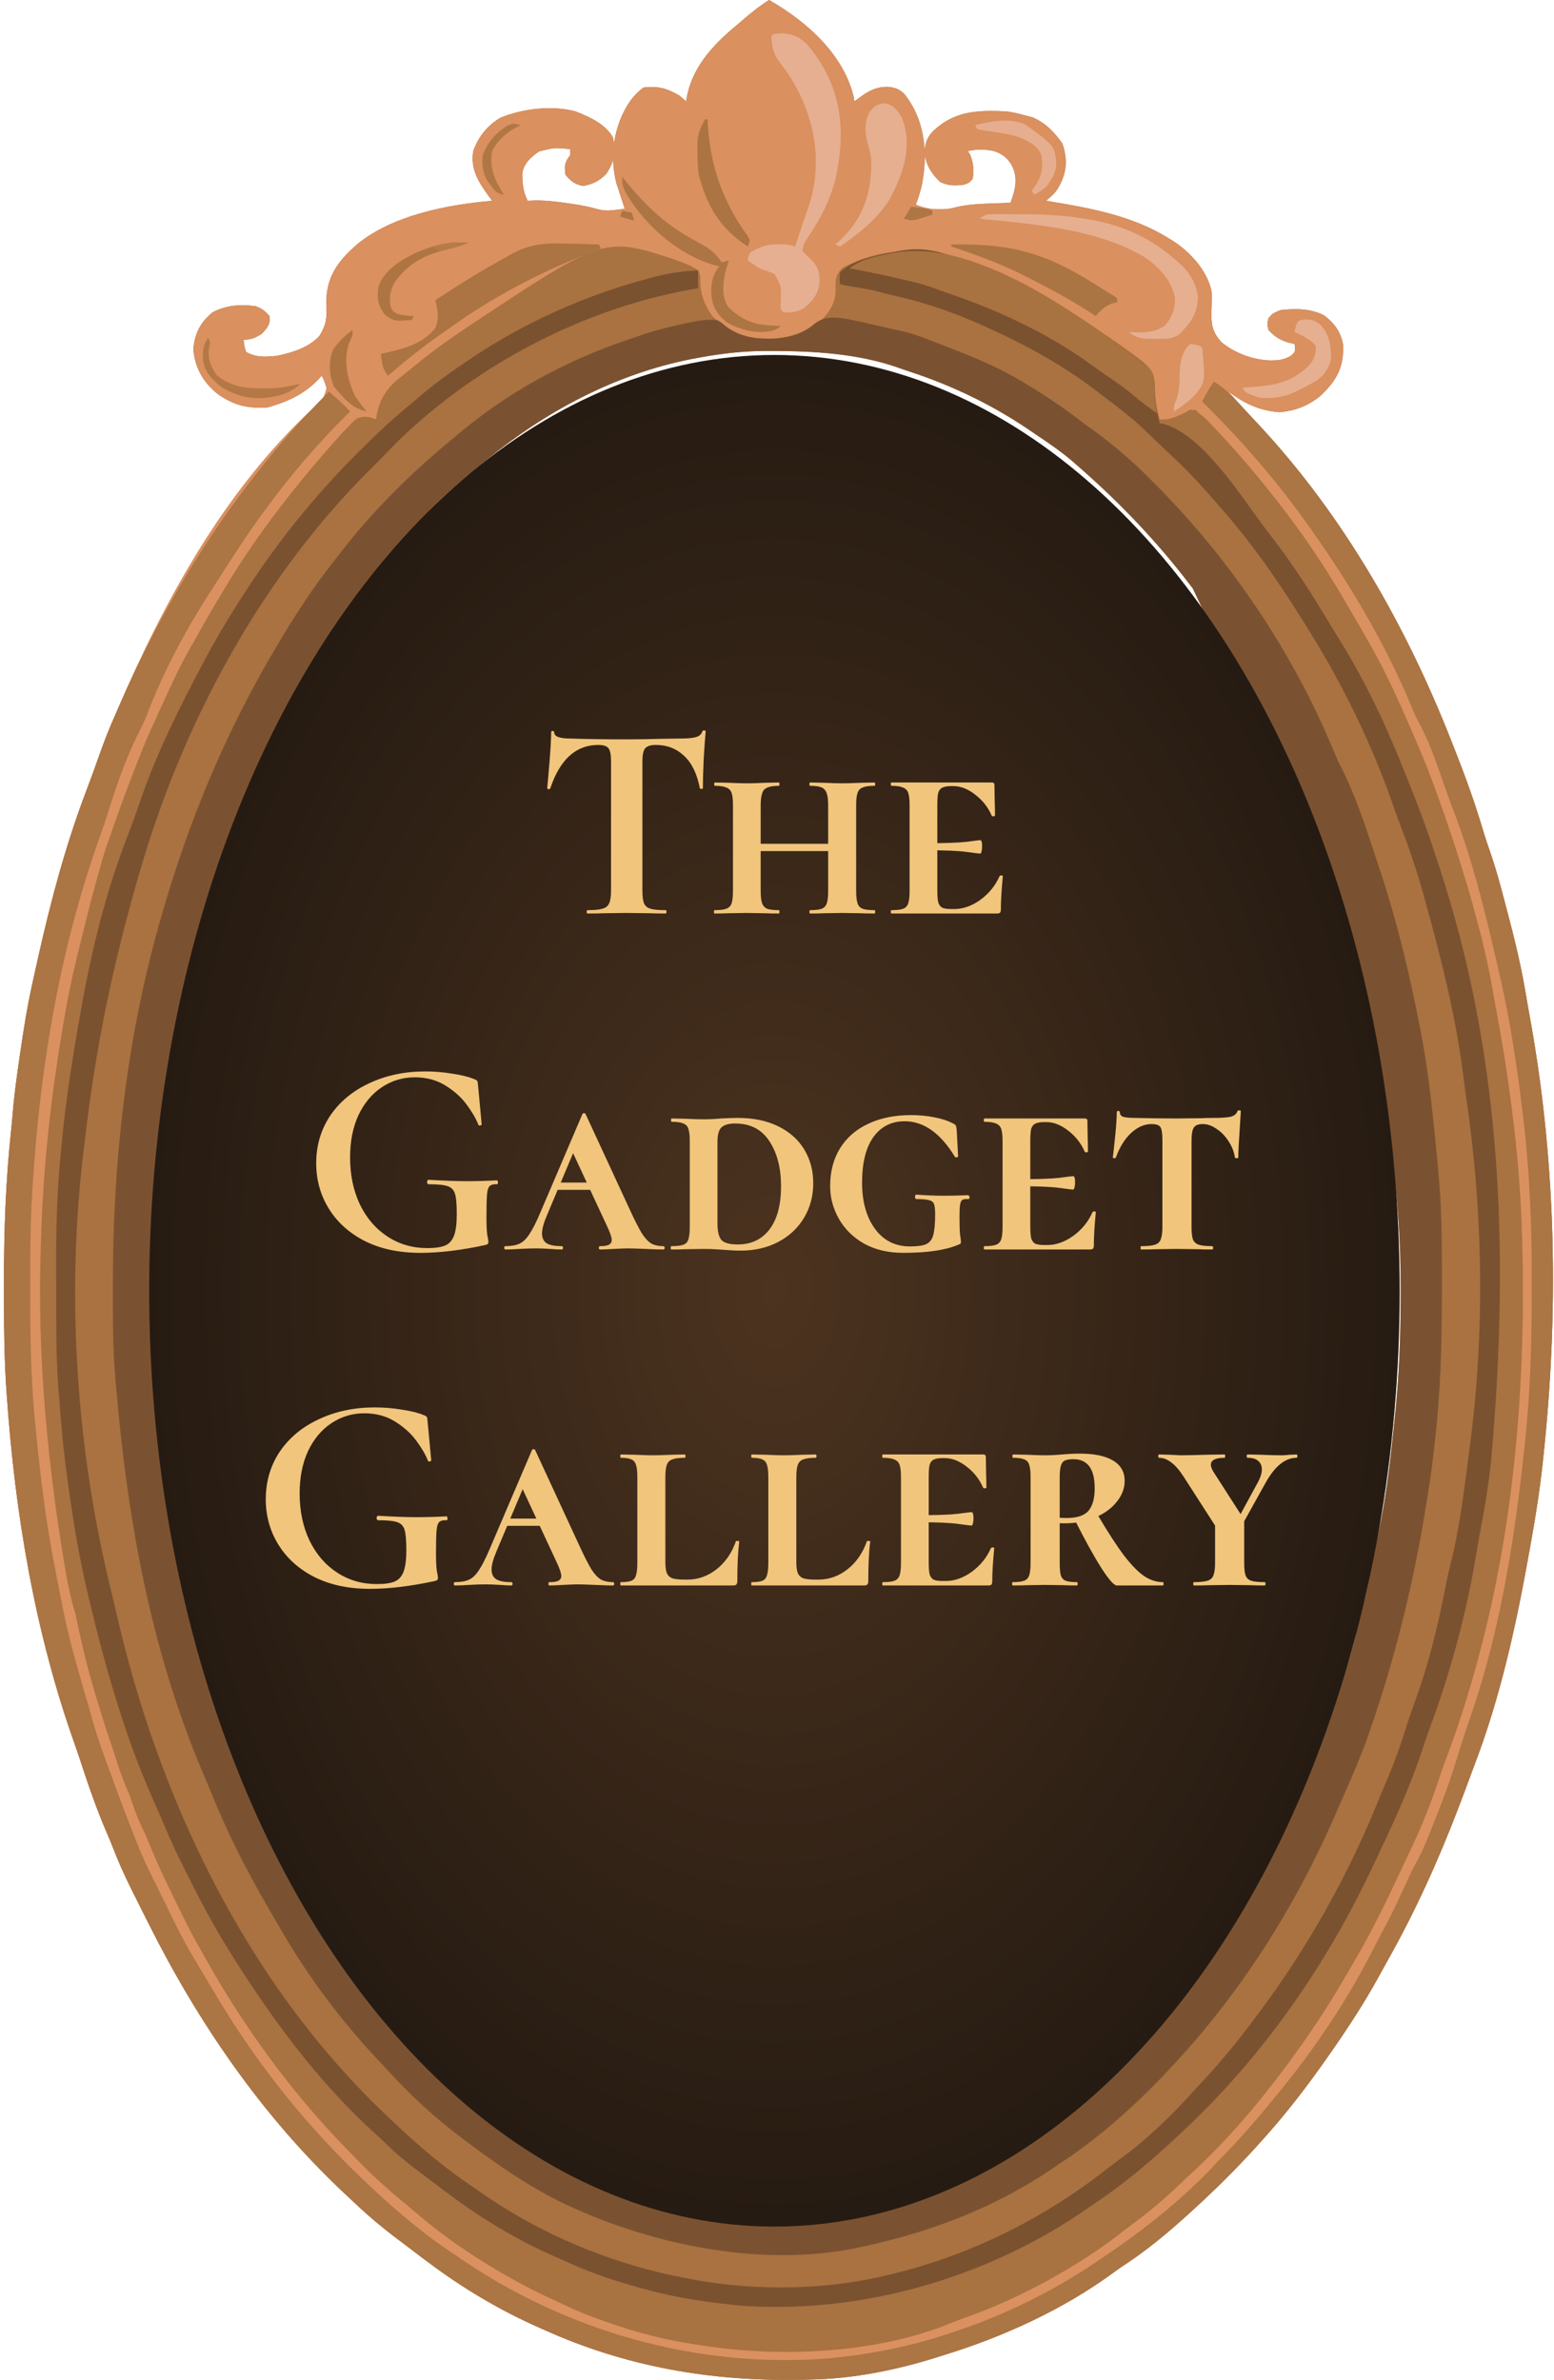 <svg width="111" height="170" viewBox="0 0 111 170" fill="none" xmlns="http://www.w3.org/2000/svg">
<path d="M54.935 0C57.809 1.642 60.273 3.996 60.979 6.914C60.993 7.022 61.007 7.13 61.022 7.242C61.175 7.131 61.328 7.02 61.487 6.905C62.09 6.467 62.624 6.188 63.441 6.204C63.986 6.269 64.192 6.353 64.578 6.689C66.137 8.618 66.299 11.137 65.81 13.392C65.695 13.809 65.572 14.218 65.418 14.626C65.961 14.828 66.397 14.949 66.992 14.946C67.11 14.946 67.228 14.947 67.349 14.948C67.821 14.916 67.821 14.916 68.41 14.771C69.186 14.601 69.944 14.564 70.743 14.537C70.882 14.532 71.021 14.527 71.165 14.521C71.503 14.508 71.842 14.496 72.18 14.484C72.534 13.494 72.75 12.701 72.233 11.742C71.911 11.258 71.622 11.005 70.997 10.792C70.317 10.649 69.813 10.642 69.137 10.792C69.193 10.883 69.249 10.974 69.306 11.067C69.531 11.647 69.585 12.176 69.475 12.78C69.211 13.073 69.211 13.073 68.799 13.206C68.136 13.277 67.753 13.268 67.161 13.002C66.473 12.362 66.06 11.627 66.03 10.757C66.149 9.762 66.532 9.372 67.431 8.744C68.79 7.882 70.2 7.885 71.842 7.952C72.327 8.011 72.724 8.106 73.195 8.236C73.393 8.289 73.592 8.342 73.797 8.396C74.761 8.838 75.333 9.476 75.889 10.26C76.305 11.492 76.188 12.502 75.458 13.624C75.236 13.901 75 14.111 74.716 14.342C74.869 14.367 74.869 14.367 75.025 14.392C78.05 14.885 80.997 15.464 83.508 17.04C83.63 17.116 83.753 17.191 83.879 17.269C85.169 18.134 86.303 19.48 86.551 20.874C86.566 21.387 86.546 21.899 86.531 22.411C86.52 23.262 86.635 23.739 87.227 24.424C88.14 25.191 89.466 25.715 90.757 25.747C91.369 25.741 91.602 25.712 92.151 25.454C92.541 25.131 92.541 25.131 92.469 24.566C92.319 24.534 92.169 24.502 92.014 24.469C91.36 24.251 91.038 24.039 90.609 23.572C90.503 23.137 90.503 23.137 90.609 22.72C90.905 22.383 90.905 22.383 91.454 22.152C92.515 22.027 93.6 22.033 94.538 22.507C95.347 23.087 95.781 23.748 95.936 24.63C95.996 26.188 95.519 27.158 94.291 28.297C93.445 28.986 92.55 29.34 91.38 29.448C89.862 29.314 88.88 28.804 87.734 27.974C88.266 28.577 88.806 29.172 89.365 29.757C95.79 36.518 100.407 44.639 103.627 52.825C103.686 52.974 103.746 53.124 103.807 53.278C104.596 55.269 105.325 57.262 105.929 59.298C106.098 59.869 106.289 60.432 106.487 60.996C106.857 62.076 107.154 63.167 107.44 64.264C107.526 64.592 107.613 64.92 107.7 65.247C108.18 67.069 108.624 68.897 108.942 70.744C108.962 70.861 108.983 70.978 109.004 71.098C109.048 71.355 109.092 71.612 109.136 71.869C109.21 72.299 109.287 72.727 109.365 73.156C111.178 83.404 111.338 93.841 110.231 104.15C110.218 104.276 110.204 104.402 110.191 104.532C109.991 106.382 109.705 108.215 109.375 110.052C109.34 110.252 109.305 110.452 109.269 110.653C108.336 115.9 107.207 121.185 105.256 126.243C105.154 126.51 105.056 126.779 104.958 127.047C104.746 127.632 104.526 128.214 104.303 128.796C104.247 128.944 104.19 129.092 104.132 129.245C102.715 132.937 101.094 136.534 99.116 140.043C98.9 140.427 98.688 140.813 98.478 141.2C97.44 143.088 96.26 144.896 95.004 146.688C94.907 146.828 94.809 146.967 94.708 147.111C93.434 148.921 92.101 150.679 90.609 152.368C90.52 152.469 90.431 152.569 90.34 152.673C89.087 154.088 87.776 155.452 86.382 156.77C86.235 156.91 86.088 157.049 85.937 157.192C84.212 158.799 82.428 160.397 80.397 161.733C80.098 161.931 79.805 162.136 79.517 162.347C75.953 164.956 71.707 166.921 67.277 168.272C67.154 168.311 67.03 168.351 66.903 168.391C64.037 169.295 60.878 169.935 57.809 169.976C57.662 169.98 57.515 169.983 57.363 169.987C50.777 170.132 44.689 169.049 38.874 166.426C38.714 166.356 38.714 166.356 38.55 166.284C35.666 165.014 33.014 163.42 30.589 161.598C30.445 161.491 30.3 161.383 30.151 161.273C29.731 160.958 29.315 160.639 28.899 160.32C28.656 160.139 28.656 160.139 28.409 159.954C27.29 159.113 26.247 158.23 25.253 157.285C25.002 157.046 24.748 156.809 24.494 156.573C18.585 151.007 14.072 144.3 10.639 137.458C10.55 137.282 10.461 137.105 10.373 136.929C10.097 136.381 9.824 135.832 9.551 135.284C9.467 135.115 9.383 134.947 9.297 134.773C8.851 133.868 8.446 132.96 8.086 132.028C7.949 131.673 7.803 131.323 7.651 130.973C6.896 129.228 6.287 127.461 5.707 125.67C5.579 125.283 5.446 124.897 5.309 124.512C2.481 116.55 1.082 108.109 0.495 99.827C0.488 99.733 0.481 99.639 0.474 99.542C0.287 97.009 0.285 94.474 0.284 91.937C0.284 91.825 0.283 91.713 0.283 91.597C0.279 87.933 0.406 84.302 0.804 80.652C0.845 80.257 0.879 79.861 0.912 79.466C1.063 77.729 1.324 76.003 1.583 74.276C1.601 74.158 1.618 74.041 1.637 73.92C1.869 72.366 2.164 70.834 2.524 69.297C2.601 68.952 2.677 68.607 2.754 68.262C3.653 64.258 4.71 60.295 6.192 56.412C6.511 55.574 6.813 54.733 7.11 53.89C7.459 52.905 7.835 51.938 8.272 50.979C8.335 50.832 8.397 50.686 8.462 50.535C11.675 43.103 15.976 35.061 22.372 29.163C23.085 28.543 23.085 28.543 23.328 27.744C23.244 27.423 23.14 27.138 22.981 26.838C22.907 26.921 22.833 27.003 22.757 27.088C21.749 28.131 20.603 28.688 19.093 29.11C17.664 29.192 16.709 28.945 15.595 28.178C14.467 27.292 13.927 26.239 13.809 24.957C13.894 23.887 14.277 23.038 15.204 22.294C16.164 21.81 17.141 21.721 18.247 21.868C18.757 22.057 18.905 22.195 19.262 22.578C19.305 23.159 19.144 23.377 18.712 23.83C18.245 24.142 17.988 24.24 17.402 24.282C17.447 24.699 17.447 24.699 17.571 25.134C18.302 25.544 18.911 25.498 19.769 25.418C20.926 25.184 22.064 24.809 22.812 23.998C23.296 23.234 23.366 22.685 23.309 21.833C23.259 20.164 23.825 18.983 25.179 17.75C25.285 17.654 25.39 17.558 25.499 17.459C27.976 15.417 31.811 14.629 35.154 14.342C35.085 14.25 35.016 14.157 34.944 14.062C34.154 12.984 33.596 12.083 33.802 10.792C34.154 9.824 34.748 9.009 35.735 8.414C37.326 7.762 39.411 7.496 41.116 7.96C42.189 8.378 43.238 8.881 43.777 9.798C43.988 10.719 43.886 11.594 43.315 12.407C42.862 12.895 42.367 13.154 41.653 13.286C41.022 13.164 40.778 12.928 40.395 12.496C40.305 11.866 40.311 11.609 40.733 11.076C40.733 10.936 40.733 10.795 40.733 10.65C39.58 10.544 39.58 10.544 38.499 10.82C37.868 11.267 37.402 11.696 37.307 12.406C37.312 13.108 37.361 13.685 37.69 14.342C37.882 14.333 38.074 14.325 38.271 14.316C39.092 14.315 39.875 14.418 40.681 14.537C40.864 14.564 40.864 14.564 41.052 14.592C41.6 14.676 42.102 14.773 42.63 14.928C43.121 15.058 43.42 15.063 43.925 14.999C44.057 14.983 44.189 14.967 44.325 14.951C44.423 14.938 44.521 14.924 44.622 14.91C44.57 14.751 44.57 14.751 44.517 14.588C44.471 14.449 44.426 14.309 44.379 14.165C44.311 13.957 44.311 13.957 44.242 13.745C44.2 13.614 44.158 13.483 44.115 13.348C44.085 13.26 44.055 13.172 44.025 13.082C43.513 11.13 43.845 8.865 45.055 7.153C45.324 6.814 45.6 6.51 45.975 6.248C47.062 6.142 47.615 6.3 48.511 6.816C48.683 6.955 48.853 7.097 49.018 7.242C49.026 7.166 49.035 7.09 49.044 7.011C49.406 4.915 50.814 3.29 52.568 1.846C52.709 1.724 52.85 1.603 52.995 1.477C53.611 0.948 54.226 0.442 54.935 0ZM49.863 25.56C49.704 25.59 49.544 25.619 49.38 25.65C43.825 26.75 38.862 29.483 34.816 32.803C34.695 32.901 34.574 33 34.45 33.101C32.962 34.319 31.513 35.531 30.251 36.92C30.129 37.048 30.007 37.175 29.881 37.306C28.413 38.853 27.135 40.515 25.855 42.175C25.779 42.274 25.702 42.373 25.623 42.475C22.329 46.797 19.575 51.763 17.735 56.652C17.583 57.054 17.412 57.445 17.233 57.839C16.794 58.838 16.481 59.867 16.15 60.894C16.008 61.33 15.86 61.763 15.711 62.197C15.66 62.346 15.61 62.496 15.557 62.65C15.464 62.923 15.371 63.196 15.277 63.468C14.715 65.096 14.251 66.728 13.862 68.392C13.834 68.513 13.805 68.633 13.776 68.758C11.323 79.2 10.484 89.913 11.458 100.531C11.485 100.825 11.51 101.118 11.534 101.412C12.13 108.518 13.604 115.666 16.09 122.478C16.2 122.782 16.309 123.087 16.415 123.393C17.612 126.738 19.096 130.007 20.783 133.198C20.904 133.428 20.904 133.428 21.027 133.663C22.205 135.904 23.517 138.051 25.01 140.156C25.084 140.26 25.157 140.364 25.233 140.472C27.311 143.394 29.711 146.151 32.456 148.656C32.756 148.932 33.041 149.215 33.326 149.501C38.602 154.551 46.366 157.974 54.317 158.454C55.031 158.486 55.742 158.483 56.457 158.474C56.629 158.474 56.802 158.473 56.979 158.473C62.864 158.27 68.442 156.076 73.026 153.078C73.176 152.982 73.326 152.886 73.481 152.787C76.065 151.102 78.439 149.124 80.465 146.972C80.614 146.821 80.764 146.671 80.914 146.521C84.033 143.375 86.646 139.762 88.737 136.069C88.944 135.709 89.158 135.352 89.373 134.996C90.697 132.77 91.768 130.49 92.795 128.16C93.028 127.632 93.27 127.108 93.523 126.587C93.785 126.044 94 125.499 94.191 124.935C94.261 124.728 94.332 124.522 94.403 124.315C94.443 124.197 94.483 124.079 94.524 123.957C94.694 123.46 94.868 122.963 95.041 122.467C95.143 122.174 95.245 121.882 95.346 121.589C95.413 121.397 95.481 121.204 95.548 121.012C96.096 119.442 96.62 117.876 96.959 116.264C97.076 115.713 97.199 115.173 97.365 114.632C97.595 113.88 97.732 113.116 97.879 112.35C98.068 111.372 98.263 110.396 98.476 109.421C98.996 107.015 99.283 104.589 99.534 102.154C99.559 101.911 99.585 101.669 99.611 101.427C99.85 99.187 99.982 96.956 100.024 94.707C100.029 94.468 100.029 94.468 100.033 94.225C100.268 82.176 98.626 69.987 85.198 42.033C85.126 41.937 85.053 41.841 84.978 41.742C82.672 38.73 80.038 35.95 77.083 33.37C76.956 33.258 76.829 33.146 76.699 33.03C75.822 32.27 74.858 31.613 73.871 30.956C73.712 30.847 73.552 30.738 73.388 30.625C70.815 28.897 68.026 27.542 64.958 26.539C64.625 26.43 64.295 26.314 63.966 26.197C61.197 25.265 58.226 25.082 55.273 25.072C55.101 25.071 55.101 25.071 54.925 25.07C53.178 25.061 51.56 25.244 49.863 25.56Z" fill="#A97240"/>
<path d="M54.935 0C57.809 1.642 60.273 3.996 60.979 6.914C60.993 7.022 61.007 7.13 61.022 7.242C61.175 7.131 61.328 7.02 61.487 6.905C62.09 6.467 62.624 6.188 63.441 6.204C63.986 6.269 64.192 6.353 64.578 6.689C66.137 8.618 66.299 11.137 65.81 13.392C65.695 13.809 65.572 14.218 65.418 14.626C65.961 14.828 66.397 14.949 66.992 14.946C67.11 14.946 67.228 14.947 67.349 14.948C67.821 14.916 67.821 14.916 68.41 14.771C69.186 14.601 69.944 14.564 70.743 14.537C70.882 14.532 71.021 14.527 71.165 14.521C71.503 14.508 71.842 14.496 72.18 14.484C72.534 13.494 72.75 12.701 72.233 11.742C71.911 11.258 71.622 11.005 70.997 10.792C70.317 10.649 69.813 10.642 69.137 10.792C69.193 10.883 69.249 10.974 69.306 11.067C69.531 11.647 69.585 12.176 69.475 12.78C69.211 13.073 69.211 13.073 68.799 13.206C68.136 13.277 67.753 13.268 67.161 13.002C66.473 12.362 66.06 11.627 66.03 10.757C66.149 9.762 66.532 9.372 67.431 8.744C68.79 7.882 70.2 7.885 71.842 7.952C72.327 8.011 72.724 8.106 73.195 8.236C73.393 8.289 73.592 8.342 73.797 8.396C74.761 8.838 75.333 9.476 75.889 10.26C76.305 11.492 76.188 12.502 75.458 13.624C75.236 13.901 75 14.111 74.716 14.342C74.869 14.367 74.869 14.367 75.025 14.392C78.05 14.885 80.997 15.464 83.508 17.04C83.63 17.116 83.753 17.191 83.879 17.269C85.169 18.134 86.303 19.48 86.551 20.874C86.566 21.387 86.546 21.899 86.531 22.411C86.52 23.262 86.635 23.739 87.227 24.424C88.14 25.191 89.466 25.715 90.757 25.747C91.369 25.741 91.602 25.712 92.151 25.454C92.541 25.131 92.541 25.131 92.469 24.566C92.319 24.534 92.169 24.502 92.014 24.469C91.36 24.251 91.038 24.039 90.609 23.572C90.503 23.137 90.503 23.137 90.609 22.72C90.905 22.383 90.905 22.383 91.454 22.152C92.515 22.027 93.6 22.033 94.538 22.507C95.347 23.087 95.781 23.748 95.936 24.63C95.996 26.188 95.519 27.158 94.291 28.297C93.445 28.986 92.55 29.34 91.38 29.448C89.862 29.314 88.88 28.804 87.734 27.974C88.266 28.577 88.806 29.172 89.365 29.757C95.79 36.518 100.407 44.639 103.627 52.825C103.686 52.974 103.746 53.124 103.807 53.278C104.596 55.269 105.325 57.262 105.929 59.298C106.098 59.869 106.289 60.432 106.487 60.996C106.857 62.076 107.154 63.167 107.44 64.264C107.526 64.592 107.613 64.92 107.7 65.247C108.18 67.069 108.624 68.897 108.942 70.744C108.962 70.861 108.983 70.978 109.004 71.098C109.048 71.355 109.092 71.612 109.136 71.869C109.21 72.299 109.287 72.727 109.365 73.156C111.178 83.404 111.338 93.841 110.231 104.15C110.218 104.276 110.204 104.402 110.191 104.532C109.991 106.382 109.705 108.215 109.375 110.052C109.34 110.252 109.305 110.452 109.269 110.653C108.336 115.9 107.207 121.185 105.256 126.243C105.154 126.51 105.056 126.779 104.958 127.047C104.746 127.632 104.526 128.214 104.303 128.796C104.247 128.944 104.19 129.092 104.132 129.245C102.715 132.937 101.094 136.534 99.116 140.043C98.9 140.427 98.688 140.813 98.478 141.2C97.44 143.088 96.26 144.896 95.004 146.688C94.907 146.828 94.809 146.967 94.708 147.111C93.434 148.921 92.101 150.679 90.609 152.368C90.52 152.469 90.431 152.569 90.34 152.673C89.087 154.088 87.776 155.452 86.382 156.77C86.235 156.91 86.088 157.049 85.937 157.192C84.212 158.799 82.428 160.397 80.397 161.733C80.098 161.931 79.805 162.136 79.517 162.347C75.953 164.956 71.707 166.921 67.277 168.272C67.154 168.311 67.03 168.351 66.903 168.391C64.037 169.295 60.878 169.935 57.809 169.976C57.662 169.98 57.515 169.983 57.363 169.987C50.777 170.132 44.689 169.049 38.874 166.426C38.714 166.356 38.714 166.356 38.55 166.284C35.666 165.014 33.014 163.42 30.589 161.598C30.445 161.491 30.3 161.383 30.151 161.273C29.731 160.958 29.315 160.639 28.899 160.32C28.656 160.139 28.656 160.139 28.409 159.954C27.29 159.113 26.247 158.23 25.253 157.285C25.002 157.046 24.748 156.809 24.494 156.573C18.585 151.007 14.072 144.3 10.639 137.458C10.55 137.282 10.461 137.105 10.373 136.929C10.097 136.381 9.824 135.832 9.551 135.284C9.467 135.115 9.383 134.947 9.297 134.773C8.851 133.868 8.446 132.96 8.086 132.028C7.949 131.673 7.803 131.323 7.651 130.973C6.896 129.228 6.287 127.461 5.707 125.67C5.579 125.283 5.446 124.897 5.309 124.512C2.481 116.55 1.082 108.109 0.495 99.827C0.488 99.733 0.481 99.639 0.474 99.542C0.287 97.009 0.285 94.474 0.284 91.937C0.284 91.825 0.283 91.713 0.283 91.597C0.279 87.933 0.406 84.302 0.804 80.652C0.845 80.257 0.879 79.861 0.912 79.466C1.063 77.729 1.324 76.003 1.583 74.276C1.601 74.158 1.618 74.041 1.637 73.92C1.869 72.366 2.164 70.834 2.524 69.297C2.601 68.952 2.677 68.607 2.754 68.262C3.653 64.258 4.71 60.295 6.192 56.412C6.511 55.574 6.813 54.733 7.11 53.89C7.459 52.905 7.835 51.938 8.272 50.979C8.335 50.832 8.397 50.686 8.462 50.535C11.675 43.103 15.976 35.061 22.372 29.163C23.085 28.543 23.085 28.543 23.328 27.744C23.244 27.423 23.14 27.138 22.981 26.838C22.907 26.921 22.833 27.003 22.757 27.088C21.749 28.131 20.603 28.688 19.093 29.11C17.664 29.192 16.709 28.945 15.595 28.178C14.467 27.292 13.927 26.239 13.809 24.957C13.894 23.887 14.277 23.038 15.204 22.294C16.164 21.81 17.141 21.721 18.247 21.868C18.757 22.057 18.905 22.195 19.262 22.578C19.305 23.159 19.144 23.377 18.712 23.83C18.245 24.142 17.988 24.24 17.402 24.282C17.447 24.699 17.447 24.699 17.571 25.134C18.302 25.544 18.911 25.498 19.769 25.418C20.926 25.184 22.064 24.809 22.812 23.998C23.296 23.234 23.366 22.685 23.309 21.833C23.259 20.164 23.825 18.983 25.179 17.75C25.285 17.654 25.39 17.558 25.499 17.459C27.976 15.417 31.811 14.629 35.154 14.342C35.085 14.25 35.016 14.157 34.944 14.062C34.154 12.984 33.596 12.083 33.802 10.792C34.154 9.824 34.748 9.009 35.735 8.414C37.326 7.762 39.411 7.496 41.116 7.96C42.189 8.378 43.238 8.881 43.777 9.798C43.988 10.719 43.886 11.594 43.315 12.407C42.862 12.895 42.367 13.154 41.653 13.286C41.022 13.164 40.778 12.928 40.395 12.496C40.305 11.866 40.311 11.609 40.733 11.076C40.733 10.936 40.733 10.795 40.733 10.65C39.58 10.544 39.58 10.544 38.499 10.82C37.868 11.267 37.402 11.696 37.307 12.406C37.312 13.108 37.361 13.685 37.69 14.342C37.882 14.333 38.074 14.325 38.271 14.316C39.092 14.315 39.875 14.418 40.681 14.537C40.864 14.564 40.864 14.564 41.052 14.592C41.6 14.676 42.102 14.773 42.63 14.928C43.121 15.058 43.42 15.063 43.925 14.999C44.057 14.983 44.189 14.967 44.325 14.951C44.423 14.938 44.521 14.924 44.622 14.91C44.57 14.751 44.57 14.751 44.517 14.588C44.471 14.449 44.426 14.309 44.379 14.165C44.311 13.957 44.311 13.957 44.242 13.745C44.2 13.614 44.158 13.483 44.115 13.348C44.085 13.26 44.055 13.172 44.025 13.082C43.513 11.13 43.845 8.865 45.055 7.153C45.324 6.814 45.6 6.51 45.975 6.248C47.062 6.142 47.615 6.3 48.511 6.816C48.683 6.955 48.853 7.097 49.018 7.242C49.026 7.166 49.035 7.09 49.044 7.011C49.406 4.915 50.814 3.29 52.568 1.846C52.709 1.724 52.85 1.603 52.995 1.477C53.611 0.948 54.226 0.442 54.935 0ZM60.173 19.141C59.623 19.656 59.677 20.165 59.687 20.833C59.651 21.775 59.089 22.559 58.285 23.2C56.909 24.075 55.454 24.315 53.752 24.14C52.618 23.893 51.621 23.335 50.878 22.578C50.306 21.744 50.006 21.003 50.022 20.04C50.017 19.656 50.017 19.656 49.863 19.312C49.252 18.886 48.579 18.679 47.834 18.46C47.543 18.373 47.543 18.373 47.246 18.283C45.373 17.76 44.349 17.911 42.593 18.602C42.471 18.65 42.348 18.698 42.221 18.748C38.93 20.05 35.956 21.655 33.125 23.572C33.026 23.639 32.928 23.705 32.825 23.774C32.115 24.255 31.433 24.759 30.758 25.276C30.619 25.383 30.479 25.489 30.335 25.598C29.869 25.957 29.41 26.321 28.951 26.688C28.804 26.801 28.656 26.914 28.503 27.031C27.419 27.917 27.067 28.709 26.87 29.962C26.706 29.91 26.542 29.857 26.373 29.803C25.896 29.752 25.734 29.79 25.346 30.037C24.923 30.421 24.539 30.823 24.165 31.24C24.082 31.332 24 31.424 23.915 31.518C20.182 35.702 17.016 40.197 14.395 44.937C14.172 45.329 13.936 45.715 13.7 46.101C13.098 47.108 12.605 48.146 12.119 49.195C12.071 49.296 12.024 49.398 11.975 49.502C9.453 54.924 7.388 60.494 6.036 66.206C5.931 66.634 5.823 67.061 5.713 67.488C5.198 69.491 4.788 71.492 4.458 73.522C4.42 73.747 4.42 73.747 4.382 73.977C3.612 78.655 3.098 83.363 2.946 88.084C2.936 88.396 2.925 88.708 2.914 89.02C2.64 96.986 3.409 104.874 4.792 112.746C4.814 112.874 4.836 113.001 4.858 113.132C4.991 113.871 5.174 114.582 5.398 115.306C5.46 115.563 5.519 115.821 5.574 116.079C6.304 119.422 7.221 122.714 8.441 125.956C8.561 126.281 8.681 126.607 8.801 126.932C8.88 127.146 8.88 127.146 8.96 127.364C9.134 127.848 9.295 128.335 9.456 128.822C9.687 129.508 9.952 130.163 10.282 130.819C10.488 131.247 10.671 131.68 10.852 132.116C11.309 133.193 11.801 134.258 12.309 135.319C12.354 135.413 12.398 135.507 12.444 135.603C13.038 136.843 13.633 138.077 14.343 139.274C14.579 139.674 14.81 140.076 15.042 140.478C18.09 145.716 21.764 150.684 26.363 155.066C26.471 155.17 26.58 155.274 26.692 155.38C27.668 156.302 28.685 157.185 29.723 158.057C29.878 158.189 30.033 158.321 30.192 158.457C31.23 159.33 32.307 160.128 33.464 160.888C33.594 160.974 33.724 161.06 33.859 161.149C35.661 162.32 37.519 163.348 39.517 164.267C39.864 164.427 40.209 164.592 40.553 164.757C41.958 165.424 43.391 165.9 44.924 166.319C45.35 166.441 45.768 166.576 46.188 166.711C47.175 167.014 48.168 167.204 49.197 167.376C49.368 167.406 49.539 167.436 49.715 167.467C55.491 168.457 62.655 168.144 67.983 165.913C68.362 165.757 68.739 165.616 69.129 165.479C74.019 163.757 78.127 161.028 81.976 158.013C82.153 157.874 82.153 157.874 82.333 157.733C83.016 157.192 83.651 156.63 84.262 156.031C84.579 155.72 84.91 155.42 85.241 155.119C89.807 150.862 93.324 145.825 96.357 140.724C96.44 140.586 96.523 140.448 96.608 140.306C97.892 138.158 98.966 135.952 100.004 133.715C100.214 133.265 100.428 132.818 100.643 132.37C101.083 131.457 101.497 130.54 101.862 129.603C101.912 129.478 101.961 129.353 102.012 129.224C102.369 128.306 102.693 127.382 102.989 126.449C103.178 125.855 103.385 125.269 103.606 124.683C107.41 114.36 108.778 103.148 108.773 92.381C108.773 92.226 108.773 92.226 108.773 92.069C108.776 85.042 108.073 78.073 106.67 71.143C106.638 70.981 106.638 70.981 106.604 70.816C106.038 68.035 105.448 65.234 104.572 62.508C104.452 62.134 104.337 61.76 104.221 61.385C103.694 59.692 103.123 58.011 102.507 56.339C102.446 56.174 102.385 56.009 102.323 55.838C101.673 54.097 100.924 52.386 100.161 50.677C100.099 50.538 100.038 50.398 99.974 50.255C99.236 48.599 98.408 46.995 97.488 45.405C97.389 45.234 97.29 45.063 97.192 44.893C96.999 44.559 96.806 44.226 96.613 43.894C96.406 43.537 96.201 43.181 95.996 42.824C93.169 37.928 89.57 33.387 85.368 29.252C84.895 29.407 84.453 29.567 84.004 29.767C83.508 29.962 83.508 29.962 82.832 29.962C82.652 29.326 82.489 28.723 82.505 28.065C82.523 27.147 82.433 26.545 81.682 25.873C81.237 25.514 80.773 25.179 80.296 24.85C80.142 24.74 79.989 24.629 79.831 24.515C79.373 24.193 78.906 23.882 78.436 23.572C78.255 23.449 78.075 23.325 77.894 23.201C73.105 19.935 66.239 15.843 60.173 19.141Z" fill="#DA905F"/>
<path d="M61.482 22.986C62.12 23.126 62.754 23.277 63.388 23.43C63.712 23.498 64.036 23.566 64.361 23.634C65.331 23.86 66.202 24.2 67.108 24.566C67.382 24.672 67.657 24.778 67.931 24.883C69.724 25.576 71.418 26.299 73.025 27.264C73.136 27.331 73.246 27.397 73.36 27.465C74.788 28.33 76.132 29.238 77.421 30.246C77.635 30.401 77.85 30.555 78.066 30.708C79.53 31.781 80.916 32.965 82.155 34.222C82.229 34.296 82.303 34.37 82.379 34.445C88.033 40.081 92.522 46.907 95.358 53.874C95.48 54.167 95.619 54.456 95.765 54.742C96.839 56.846 97.55 59.069 98.276 61.271C98.385 61.6 98.494 61.929 98.603 62.258C99.823 65.939 100.699 69.645 101.429 73.415C101.462 73.588 101.496 73.76 101.53 73.938C101.97 76.266 102.236 78.603 102.475 80.95C102.489 81.091 102.504 81.231 102.518 81.376C102.614 82.319 102.701 83.263 102.781 84.207C102.791 84.319 102.8 84.431 102.81 84.546C103.01 87.012 102.991 89.485 102.993 91.955C102.993 92.068 102.993 92.181 102.993 92.297C102.996 95.91 102.903 99.497 102.476 103.096C102.446 103.357 102.417 103.618 102.388 103.879C102.271 104.947 102.112 106.007 101.936 107.069C101.899 107.299 101.862 107.528 101.825 107.758C100.96 113.102 99.671 118.36 97.878 123.542C97.842 123.647 97.806 123.753 97.769 123.862C97.215 125.459 96.528 127.017 95.84 128.576C95.702 128.888 95.567 129.2 95.433 129.512C92.58 136.08 88.692 142.339 83.507 147.824C83.385 147.955 83.262 148.086 83.135 148.221C80.904 150.556 78.384 152.808 75.561 154.64C75.316 154.807 75.316 154.807 75.065 154.978C71.115 157.645 66.585 159.414 61.698 160.462C61.581 160.488 61.465 160.514 61.346 160.541C54.285 162.061 46.056 160.244 39.91 157.226C38.087 156.299 36.431 155.237 34.816 154.072C34.685 153.979 34.554 153.886 34.419 153.79C34.096 153.556 33.779 153.318 33.463 153.078C33.313 152.967 33.164 152.856 33.01 152.741C30.996 151.235 29.225 149.579 27.593 147.777C27.388 147.553 27.179 147.331 26.969 147.11C24.144 144.111 21.718 140.775 19.765 137.323C19.585 137.006 19.399 136.69 19.214 136.375C17.599 133.609 16.156 130.75 14.991 127.827C14.848 127.474 14.697 127.122 14.547 126.771C10.721 117.816 9.066 108.285 8.272 98.833C8.263 98.73 8.254 98.626 8.244 98.52C8.054 96.338 8.061 94.151 8.061 91.964C8.061 91.864 8.061 91.763 8.061 91.66C8.063 82.938 9.043 74.098 11.484 65.605C11.535 65.428 11.535 65.428 11.586 65.247C13.49 58.621 16.129 52.249 19.769 46.151C19.858 46 19.947 45.85 20.039 45.696C21.174 43.794 22.38 41.956 23.776 40.181C23.97 39.934 24.161 39.686 24.351 39.438C26.623 36.503 29.311 33.833 32.28 31.382C32.413 31.27 32.547 31.157 32.684 31.041C34.825 29.251 37.121 27.715 39.719 26.412C39.815 26.364 39.911 26.315 40.009 26.265C41.815 25.356 43.68 24.647 45.636 23.998C45.808 23.94 45.98 23.881 46.158 23.821C47.056 23.53 47.971 23.313 48.901 23.111C49.015 23.086 49.128 23.061 49.245 23.035C49.914 22.896 50.527 22.802 51.215 22.862C51.526 23.034 51.526 23.034 51.786 23.262C52.871 24.1 53.944 24.222 55.4 24.19C56.534 24.088 57.415 23.791 58.211 23.102C59.141 22.384 60.366 22.766 61.482 22.986ZM49.863 25.56C49.703 25.59 49.544 25.619 49.38 25.65C43.825 26.75 38.862 29.483 34.816 32.802C34.695 32.901 34.574 33 34.449 33.101C32.961 34.319 31.513 35.531 30.251 36.92C30.129 37.047 30.006 37.175 29.88 37.305C28.413 38.853 27.135 40.515 25.855 42.175C25.779 42.274 25.702 42.373 25.623 42.475C22.328 46.796 19.574 51.763 17.735 56.651C17.583 57.053 17.412 57.445 17.233 57.839C16.794 58.838 16.481 59.867 16.149 60.894C16.008 61.33 15.86 61.763 15.711 62.197C15.66 62.346 15.609 62.496 15.557 62.65C15.464 62.923 15.371 63.196 15.277 63.468C14.715 65.096 14.251 66.728 13.862 68.392C13.833 68.512 13.805 68.633 13.775 68.758C11.323 79.2 10.484 89.913 11.458 100.531C11.485 100.824 11.509 101.118 11.534 101.411C12.129 108.518 13.604 115.666 16.089 122.478C16.2 122.782 16.308 123.087 16.415 123.392C17.612 126.738 19.096 130.007 20.783 133.198C20.904 133.428 20.904 133.428 21.027 133.663C22.205 135.904 23.517 138.051 25.01 140.156C25.083 140.26 25.157 140.364 25.233 140.472C27.311 143.394 29.711 146.15 32.456 148.655C32.756 148.932 33.041 149.215 33.326 149.501C38.602 154.551 46.366 157.974 54.317 158.454C55.031 158.486 55.742 158.483 56.456 158.474C56.629 158.474 56.801 158.473 56.979 158.473C62.864 158.27 68.441 156.076 73.025 153.078C73.176 152.982 73.326 152.886 73.481 152.787C76.064 151.102 78.438 149.124 80.464 146.972C80.614 146.821 80.764 146.671 80.914 146.52C84.033 143.375 86.645 139.762 88.737 136.069C88.944 135.709 89.158 135.352 89.373 134.996C90.696 132.77 91.767 130.49 92.795 128.16C93.028 127.632 93.27 127.108 93.523 126.587C93.784 126.044 93.999 125.499 94.191 124.935C94.261 124.728 94.332 124.522 94.403 124.315C94.443 124.197 94.483 124.078 94.524 123.957C94.694 123.459 94.867 122.963 95.04 122.467C95.142 122.174 95.244 121.881 95.346 121.589C95.413 121.396 95.48 121.204 95.547 121.012C96.095 119.442 96.619 117.876 96.959 116.264C97.076 115.713 97.199 115.173 97.365 114.632C97.595 113.88 97.732 113.116 97.878 112.35C98.067 111.372 98.263 110.395 98.476 109.421C98.996 107.015 99.283 104.588 99.534 102.153C99.559 101.911 99.585 101.669 99.611 101.427C99.85 99.186 99.981 96.956 100.023 94.706C100.028 94.468 100.028 94.468 100.033 94.225C100.268 82.176 98.626 69.987 85.198 42.032C85.125 41.937 85.052 41.841 84.977 41.742C82.672 38.73 80.038 35.95 77.083 33.37C76.956 33.258 76.829 33.146 76.698 33.03C75.822 32.27 74.857 31.613 73.871 30.956C73.711 30.847 73.552 30.737 73.388 30.625C70.815 28.897 68.026 27.542 64.957 26.539C64.624 26.43 64.295 26.314 63.966 26.197C61.196 25.264 58.225 25.082 55.273 25.072C55.101 25.071 55.101 25.071 54.925 25.07C53.178 25.061 51.559 25.244 49.863 25.56Z" fill="#7B5231"/>
<path d="M48.182 18.537C48.695 18.75 49.094 18.997 49.525 19.311C49.377 19.343 49.377 19.343 49.227 19.376C42.732 20.794 36.983 23.233 31.942 26.979C31.816 27.073 31.69 27.166 31.56 27.263C29.34 28.923 27.153 30.67 25.348 32.659C25.179 32.835 25.01 33.011 24.84 33.186C21.451 36.721 18.732 40.61 16.276 44.642C16.077 44.969 15.876 45.295 15.674 45.621C13.336 49.437 11.479 53.556 9.963 57.652C9.925 57.755 9.886 57.858 9.847 57.965C9.285 59.486 8.82 61.025 8.37 62.571C8.281 62.877 8.19 63.181 8.099 63.486C7.959 63.951 7.821 64.416 7.684 64.881C7.592 65.19 7.497 65.498 7.402 65.807C5.892 70.794 5.131 75.998 4.595 81.118C4.58 81.261 4.58 81.261 4.565 81.407C4.326 83.726 4.188 86.039 4.186 88.367C4.186 88.596 4.185 88.825 4.185 89.053C4.184 89.531 4.183 90.008 4.183 90.486C4.183 90.963 4.182 91.44 4.18 91.917C4.167 94.508 4.2 97.091 4.37 99.678C4.377 99.784 4.384 99.891 4.391 100C4.581 102.842 4.933 105.669 5.398 108.488C5.425 108.652 5.452 108.816 5.48 108.984C6.432 114.637 7.844 120.267 9.975 125.691C10.146 126.133 10.312 126.576 10.477 127.02C10.566 127.255 10.566 127.255 10.655 127.494C10.767 127.794 10.879 128.094 10.99 128.394C11.318 129.264 11.697 130.103 12.123 130.943C12.427 131.542 12.71 132.148 12.996 132.753C16.491 140.117 21.175 146.864 27.433 152.808C27.637 153.002 27.839 153.198 28.04 153.395C28.684 154.018 29.345 154.579 30.095 155.112C30.408 155.34 30.694 155.578 30.98 155.828C31.751 156.484 32.605 157.049 33.464 157.621C33.633 157.736 33.802 157.85 33.977 157.968C35.369 158.899 36.838 159.697 38.367 160.461C38.476 160.517 38.586 160.572 38.699 160.629C46.002 164.305 54.7 165.514 63.006 163.891C68.674 162.688 73.79 160.318 78.267 157.195C78.367 157.125 78.468 157.056 78.571 156.984C80.775 155.444 82.821 153.767 84.691 151.941C84.838 151.801 84.985 151.661 85.136 151.516C89.674 147.107 93.641 141.762 96.291 136.369C96.511 135.925 96.752 135.494 97.002 135.06C97.606 133.972 98.102 132.848 98.607 131.725C98.95 130.966 99.3 130.212 99.675 129.464C100.005 128.804 100.307 128.143 100.573 127.463C100.615 127.357 100.657 127.25 100.7 127.141C101.132 126.024 101.494 124.891 101.853 123.756C102.009 123.265 102.172 122.777 102.347 122.291C103.957 117.8 105.076 113.097 105.711 108.441C105.792 107.848 105.889 107.259 105.992 106.668C107.87 95.749 107.342 84.442 105.487 73.556C105.457 73.38 105.428 73.205 105.397 73.024C105.056 71.042 104.6 69.092 104.071 67.14C103.967 66.745 103.868 66.35 103.771 65.954C102.867 62.281 101.565 58.724 100.116 55.181C99.939 54.747 99.764 54.312 99.591 53.877C98.509 51.185 97.26 48.522 95.681 46.008C95.523 45.744 95.368 45.48 95.213 45.215C94.921 44.72 94.625 44.228 94.328 43.736C94.26 43.621 94.191 43.506 94.12 43.387C93.009 41.542 91.8 39.779 90.44 38.055C90.351 37.943 90.263 37.831 90.171 37.715C87.025 33.506 87.025 33.506 82.832 30.103C82.934 30.078 83.036 30.052 83.141 30.025C84.16 29.76 84.16 29.76 85.029 29.251C85.526 29.436 85.834 29.616 86.175 29.97C86.304 30.103 86.304 30.103 86.435 30.238C86.526 30.334 86.616 30.43 86.71 30.529C86.805 30.63 86.901 30.73 87 30.834C88.794 32.734 90.433 34.721 91.961 36.777C92.058 36.907 92.058 36.907 92.156 37.039C93.89 39.38 95.434 41.824 96.864 44.303C96.932 44.42 96.999 44.536 97.069 44.656C97.923 46.126 98.747 47.595 99.438 49.126C99.587 49.454 99.738 49.782 99.89 50.109C102.173 55.072 103.952 60.141 105.372 65.325C105.444 65.591 105.518 65.857 105.594 66.122C106.193 68.249 106.571 70.401 106.945 72.562C106.97 72.705 106.995 72.847 107.02 72.995C107.587 76.282 108.094 79.57 108.393 82.884C108.415 83.127 108.415 83.127 108.437 83.375C108.687 86.243 108.764 89.102 108.763 91.977C108.763 92.285 108.763 92.593 108.763 92.902C108.765 95.788 108.617 98.652 108.361 101.53C108.353 101.624 108.344 101.718 108.336 101.815C107.593 110.155 106.066 118.705 102.896 126.659C102.705 127.144 102.527 127.632 102.349 128.12C101.666 129.977 100.909 131.799 100.056 133.605C100.008 133.706 99.96 133.808 99.911 133.912C97.28 139.483 94.203 144.888 90.102 149.811C90.034 149.893 89.967 149.974 89.897 150.058C87.85 152.533 85.577 154.843 83.127 157.044C82.963 157.193 82.963 157.193 82.795 157.344C82.149 157.919 81.478 158.453 80.764 158.967C80.414 159.22 80.081 159.485 79.746 159.751C76.124 162.482 71.881 164.626 67.345 166.095C66.951 166.224 66.56 166.36 66.172 166.503C62.902 167.656 59.172 167.899 55.664 167.898C55.486 167.899 55.486 167.899 55.303 167.899C53.635 167.899 52.02 167.782 50.37 167.561C50.154 167.532 50.154 167.532 49.934 167.503C46.763 167.05 43.704 166.149 40.879 164.863C40.557 164.718 40.232 164.577 39.907 164.437C37.533 163.41 35.395 162.123 33.294 160.745C33.201 160.684 33.108 160.622 33.011 160.559C31.495 159.55 30.131 158.402 28.761 157.257C28.671 157.182 28.58 157.106 28.487 157.029C27.304 156.043 26.213 155.029 25.179 153.929C25.006 153.751 24.832 153.573 24.658 153.395C19.73 148.312 15.812 142.458 12.849 136.405C12.661 136.023 12.47 135.643 12.278 135.262C11.456 133.618 10.738 131.96 10.09 130.262C9.771 129.428 9.435 128.602 9.065 127.783C8.564 126.613 8.209 125.417 7.845 124.213C7.663 123.612 7.47 123.014 7.267 122.418C6.498 120.159 5.909 117.873 5.456 115.555C5.419 115.363 5.419 115.363 5.38 115.168C5.359 115.057 5.338 114.946 5.316 114.832C5.247 114.53 5.16 114.232 5.068 113.935C4.854 113.228 4.736 112.513 4.617 111.791C4.592 111.645 4.568 111.499 4.543 111.349C2.314 97.95 2.282 84.403 5.905 66.74C5.955 66.548 6.004 66.356 6.053 66.164C7.308 61.273 7.308 61.273 8.103 59.072C8.192 58.819 8.281 58.567 8.37 58.315C8.885 56.864 9.428 55.423 9.995 53.986C10.049 53.848 10.103 53.71 10.159 53.568C10.458 52.818 10.783 52.081 11.139 51.348C11.331 50.945 11.513 50.54 11.693 50.134C12.902 47.446 14.342 44.879 15.88 42.315C15.964 42.176 16.048 42.036 16.134 41.892C18.43 38.073 21.243 34.493 24.334 31.097C24.441 30.977 24.441 30.977 24.549 30.855C25.45 29.849 25.45 29.849 26.03 29.777C26.363 29.81 26.363 29.81 26.87 29.961C26.884 29.848 26.898 29.735 26.913 29.619C27.197 28.121 28.059 27.362 29.321 26.376C29.499 26.231 29.677 26.086 29.854 25.941C30.949 25.05 32.098 24.224 33.294 23.429C33.407 23.354 33.52 23.278 33.636 23.2C43.144 16.89 43.144 16.89 48.182 18.537Z" fill="#A97241"/>
<path d="M68.46 18.46C68.691 18.544 68.691 18.544 68.925 18.63C73.74 20.416 77.862 22.941 81.648 25.986C81.777 26.077 81.907 26.167 82.04 26.261C82.433 26.667 82.414 26.959 82.43 27.477C82.478 28.419 82.623 29.32 82.831 30.246C82.93 30.26 83.029 30.273 83.13 30.287C85.94 31.039 88.853 35.748 90.39 37.77C90.543 37.971 90.697 38.171 90.852 38.371C92.431 40.413 93.771 42.538 95.074 44.71C95.29 45.07 95.509 45.428 95.732 45.784C97.381 48.446 98.749 51.266 99.907 54.102C99.972 54.261 100.037 54.419 100.104 54.583C100.971 56.71 101.805 58.842 102.505 61.013C102.608 61.331 102.714 61.649 102.82 61.967C106.975 74.607 107.958 88.073 106.511 104.309C106.498 104.43 106.485 104.551 106.471 104.675C106.301 106.176 106.069 107.662 105.775 109.149C105.669 109.685 105.578 110.223 105.49 110.761C104.806 114.972 103.688 119.215 102.19 123.271C101.965 123.879 101.759 124.49 101.556 125.103C100.618 127.924 99.34 130.621 98.047 133.34C97.988 133.465 97.928 133.591 97.867 133.72C94.653 140.456 90.166 146.975 84.353 152.368C84.268 152.447 84.183 152.527 84.095 152.608C82.275 154.306 80.406 155.922 78.266 157.338C78.077 157.47 77.888 157.602 77.7 157.735C70.943 162.454 62.088 165.267 53.244 164.722C50.9 164.518 48.559 164.191 46.312 163.586C46.184 163.552 46.056 163.518 45.923 163.482C44.059 162.98 42.292 162.393 40.568 161.611C40.208 161.448 39.846 161.288 39.483 161.128C36.796 159.926 34.386 158.464 32.111 156.77C31.963 156.66 31.816 156.551 31.665 156.438C31.388 156.23 31.113 156.021 30.838 155.811C30.542 155.585 30.243 155.36 29.944 155.137C29.138 154.533 28.375 153.929 27.68 153.235C27.323 152.883 26.948 152.547 26.574 152.208C22.611 148.552 19.49 144.281 16.736 139.934C16.674 139.837 16.613 139.739 16.549 139.639C15.444 137.894 14.481 136.112 13.571 134.29C13.429 134.007 13.287 133.724 13.144 133.441C12.611 132.379 12.118 131.312 11.665 130.223C11.521 129.878 11.373 129.534 11.218 129.192C10.214 126.964 9.338 124.708 8.61 122.405C8.56 122.25 8.511 122.095 8.46 121.936C7.686 119.497 7.036 117.043 6.444 114.569C6.412 114.436 6.38 114.304 6.347 114.168C5.894 112.283 5.526 110.396 5.229 108.489C5.212 108.384 5.196 108.279 5.179 108.171C5.074 107.493 4.975 106.816 4.88 106.137C4.859 105.985 4.859 105.985 4.837 105.83C4.552 103.786 4.354 101.74 4.214 99.685C4.199 99.501 4.185 99.317 4.169 99.127C3.995 96.813 4.013 94.495 4.014 92.178C4.014 91.694 4.013 91.21 4.01 90.727C3.997 87.781 4.069 84.871 4.383 81.935C4.404 81.723 4.425 81.51 4.445 81.298C4.737 78.323 5.21 75.372 5.736 72.421C5.769 72.236 5.801 72.051 5.835 71.86C6.566 67.779 7.579 63.658 9.107 59.729C9.389 58.995 9.663 58.26 9.911 57.516C10.974 54.348 12.441 51.289 14.02 48.28C14.093 48.142 14.165 48.003 14.24 47.86C15.204 46.017 16.249 44.223 17.402 42.458C17.475 42.344 17.549 42.231 17.624 42.113C20.056 38.363 22.963 34.825 26.302 31.604C26.464 31.447 26.625 31.29 26.785 31.132C27.58 30.353 28.427 29.621 29.291 28.896C29.53 28.695 29.768 28.492 30.006 28.29C31.049 27.412 32.136 26.612 33.294 25.844C33.477 25.719 33.66 25.594 33.843 25.469C37.63 22.962 41.932 21.033 46.534 19.836C46.74 19.781 46.74 19.781 46.95 19.726C47.923 19.483 48.851 19.376 49.863 19.312C49.863 19.734 49.863 20.155 49.863 20.59C49.648 20.628 49.433 20.666 49.211 20.705C40.727 22.266 32.797 26.852 27.41 32.553C27.029 32.955 26.633 33.344 26.235 33.734C18.232 41.801 12.893 52.193 9.963 62.339C9.93 62.45 9.898 62.562 9.865 62.677C8.103 68.755 6.847 74.751 6.12 80.978C6.077 81.34 6.033 81.701 5.988 82.063C4.693 92.591 5.444 103.673 8.029 114.015C8.129 114.417 8.221 114.821 8.312 115.225C11.25 128.081 17.369 141.522 27.884 151.374C27.96 151.446 28.036 151.517 28.114 151.591C29.928 153.303 31.819 154.93 33.97 156.344C34.097 156.433 34.224 156.522 34.354 156.614C38.645 159.617 43.782 161.782 49.229 162.778C49.425 162.815 49.621 162.851 49.823 162.888C54.054 163.629 58.876 163.581 63.05 162.592C63.252 162.546 63.453 162.499 63.66 162.452C69.485 161.052 74.731 158.35 79.126 154.882C79.504 154.587 79.886 154.303 80.277 154.021C80.961 153.521 81.59 152.987 82.208 152.43C82.318 152.331 82.427 152.232 82.54 152.13C83.463 151.29 84.312 150.416 85.131 149.504C85.382 149.228 85.637 148.955 85.893 148.683C87.299 147.179 88.555 145.611 89.763 143.99C89.832 143.898 89.9 143.806 89.971 143.712C93.513 138.961 96.381 133.781 98.512 128.469C98.66 128.102 98.812 127.737 98.973 127.373C99.579 125.987 100.061 124.587 100.511 123.159C100.681 122.619 100.866 122.085 101.064 121.551C102.079 118.8 102.753 115.931 103.302 113.091C103.414 112.511 103.553 111.938 103.698 111.363C104.33 108.733 104.628 106.042 104.979 103.377C105.004 103.19 105.004 103.19 105.029 102.999C106.077 94.901 105.919 86.32 104.703 78.247C104.644 77.836 104.592 77.425 104.543 77.013C104.026 72.783 102.977 68.596 101.83 64.46C101.792 64.322 101.755 64.185 101.716 64.043C101.236 62.31 100.674 60.615 100.014 58.925C99.792 58.347 99.592 57.764 99.389 57.182C97.909 53.01 95.892 48.871 93.483 45.014C93.4 44.882 93.318 44.749 93.234 44.612C91.416 41.685 89.459 38.816 87.103 36.168C86.863 35.897 86.626 35.624 86.388 35.352C85.432 34.259 84.441 33.227 83.338 32.234C83.144 32.048 82.95 31.862 82.757 31.675C81.192 30.157 81.192 30.157 79.453 28.785C79.22 28.619 78.993 28.448 78.771 28.273C76.591 26.551 74.118 25.074 71.504 23.856C71.404 23.808 71.304 23.761 71.201 23.712C68.893 22.611 66.465 21.691 63.892 21.128C63.548 21.052 63.207 20.965 62.87 20.869C62.415 20.743 61.977 20.655 61.507 20.581C61.002 20.501 60.504 20.415 60.007 20.306C59.963 19.912 59.963 19.912 60.007 19.454C60.907 18.574 62.387 18.299 63.674 18.034C63.824 18.003 63.975 17.972 64.13 17.939C65.795 17.629 66.921 17.889 68.46 18.46Z" fill="#7B5230"/>
<path d="M86.72 27.266C87.412 27.692 87.927 28.178 88.442 28.748C88.523 28.836 88.604 28.924 88.687 29.014C88.853 29.196 89.019 29.378 89.185 29.559C89.404 29.799 89.627 30.036 89.85 30.273C96.046 36.878 100.498 44.871 103.627 52.826C103.686 52.976 103.746 53.125 103.807 53.279C104.596 55.27 105.325 57.263 105.929 59.299C106.098 59.87 106.289 60.434 106.487 60.998C106.857 62.078 107.154 63.168 107.44 64.265C107.526 64.593 107.613 64.921 107.7 65.248C108.18 67.07 108.624 68.898 108.942 70.745C108.962 70.862 108.983 70.979 109.004 71.1C109.048 71.356 109.092 71.614 109.136 71.871C109.21 72.3 109.287 72.728 109.365 73.157C111.178 83.406 111.338 93.842 110.231 104.151C110.218 104.277 110.204 104.403 110.191 104.533C109.991 106.383 109.705 108.217 109.375 110.053C109.34 110.253 109.305 110.454 109.269 110.654C108.336 115.902 107.207 121.186 105.256 126.244C105.154 126.512 105.056 126.78 104.958 127.049C104.746 127.633 104.526 128.215 104.303 128.797C104.247 128.945 104.19 129.093 104.132 129.246C102.715 132.938 101.094 136.535 99.116 140.044C98.9 140.429 98.688 140.815 98.478 141.201C97.44 143.09 96.26 144.897 95.004 146.689C94.907 146.829 94.809 146.969 94.708 147.113C93.434 148.923 92.101 150.68 90.609 152.369C90.52 152.47 90.431 152.571 90.34 152.674C89.087 154.089 87.776 155.453 86.382 156.771C86.235 156.911 86.088 157.05 85.937 157.194C84.212 158.8 82.428 160.398 80.397 161.734C80.098 161.932 79.805 162.137 79.517 162.348C75.953 164.958 71.707 166.922 67.277 168.274C67.154 168.313 67.03 168.352 66.903 168.392C64.037 169.296 60.878 169.936 57.809 169.978C57.662 169.981 57.515 169.985 57.363 169.988C50.777 170.133 44.689 169.05 38.874 166.428C38.767 166.381 38.66 166.334 38.55 166.285C35.666 165.015 33.014 163.421 30.589 161.6C30.445 161.492 30.3 161.385 30.151 161.274C29.731 160.959 29.315 160.64 28.899 160.321C28.656 160.14 28.656 160.14 28.409 159.955C27.29 159.114 26.247 158.231 25.253 157.286C25.002 157.047 24.748 156.811 24.494 156.574C18.585 151.008 14.072 144.301 10.639 137.459C10.55 137.283 10.461 137.106 10.373 136.93C10.097 136.382 9.824 135.834 9.551 135.285C9.467 135.116 9.383 134.948 9.297 134.775C8.851 133.869 8.446 132.961 8.086 132.029C7.949 131.675 7.803 131.324 7.651 130.974C6.896 129.229 6.287 127.463 5.707 125.672C5.579 125.284 5.446 124.898 5.309 124.513C2.481 116.552 1.082 108.11 0.495 99.829C0.488 99.734 0.481 99.64 0.474 99.543C0.287 97.01 0.285 94.475 0.284 91.939C0.284 91.826 0.283 91.714 0.283 91.598C0.279 87.935 0.406 84.303 0.804 80.653C0.845 80.258 0.879 79.863 0.912 79.467C1.063 77.73 1.324 76.004 1.583 74.277C1.601 74.16 1.618 74.042 1.637 73.921C1.869 72.367 2.164 70.835 2.524 69.298C2.601 68.953 2.677 68.608 2.754 68.263C3.653 64.259 4.71 60.296 6.192 56.413C6.511 55.576 6.813 54.734 7.11 53.891C7.459 52.907 7.835 51.94 8.272 50.98C8.335 50.834 8.397 50.687 8.462 50.536C11.42 43.695 15.346 37.135 20.445 31.242C20.52 31.155 20.595 31.069 20.672 30.979C21.567 29.948 22.516 28.957 23.488 27.976C24.04 28.426 24.54 28.884 25.01 29.396C24.868 29.533 24.868 29.533 24.723 29.674C22.642 31.729 20.787 33.921 19.093 36.212C18.997 36.341 18.997 36.341 18.898 36.473C17.784 37.977 16.781 39.532 15.782 41.092C15.566 41.429 15.347 41.766 15.128 42.103C13.268 44.979 11.623 48.052 10.45 51.175C10.29 51.576 10.099 51.959 9.9 52.347C8.952 54.225 8.301 56.182 7.679 58.151C7.525 58.634 7.364 59.115 7.191 59.594C4.319 67.56 2.885 76.053 2.355 84.35C2.344 84.502 2.344 84.502 2.334 84.657C2.168 87.092 2.152 89.527 2.154 91.965C2.154 92.118 2.154 92.118 2.154 92.274C2.156 95.463 2.203 98.638 2.524 101.817C2.535 101.933 2.547 102.049 2.559 102.169C2.877 105.379 3.26 108.576 3.876 111.757C3.909 111.925 3.941 112.093 3.975 112.266C4.835 116.696 4.835 116.696 6.082 121.058C6.226 121.501 6.352 121.946 6.471 122.395C6.871 123.895 7.404 125.356 7.95 126.823C8.113 127.261 8.272 127.699 8.431 128.138C8.783 129.098 9.153 130.053 9.53 131.007C9.592 131.167 9.655 131.327 9.719 131.493C10.079 132.404 10.473 133.293 10.922 134.177C11.168 134.662 11.406 135.149 11.643 135.636C11.729 135.812 11.815 135.988 11.901 136.163C12.031 136.43 12.161 136.697 12.291 136.964C12.819 138.051 13.377 139.115 14.021 140.157C14.123 140.331 14.226 140.504 14.328 140.678C14.673 141.263 15.023 141.846 15.373 142.429C15.447 142.553 15.521 142.676 15.597 142.803C18.413 147.484 21.876 151.853 26.024 155.777C26.245 155.986 26.245 155.986 26.47 156.2C28.326 157.928 30.255 159.605 32.449 161.031C32.629 161.154 32.809 161.277 32.988 161.4C40.364 166.433 49.703 169.233 59.236 168.46C61.973 168.204 64.703 167.676 67.277 166.854C67.387 166.819 67.497 166.784 67.611 166.748C71.472 165.517 75.054 163.773 78.267 161.6C78.424 161.494 78.582 161.389 78.745 161.281C81.701 159.288 84.575 157.026 86.889 154.499C87.045 154.338 87.201 154.177 87.358 154.017C88.545 152.798 89.649 151.541 90.711 150.244C90.86 150.061 91.011 149.878 91.162 149.696C93.959 146.322 96.41 142.619 98.297 138.826C98.509 138.403 98.731 137.988 98.96 137.571C99.402 136.759 99.791 135.932 100.172 135.098C100.877 133.556 100.877 133.556 101.249 132.886C101.713 132.023 102.053 131.122 102.407 130.224C102.527 129.919 102.648 129.614 102.77 129.31C103.285 128.014 103.732 126.713 104.134 125.389C104.197 125.188 104.261 124.986 104.324 124.785C104.373 124.63 104.422 124.475 104.472 124.315C104.678 123.663 104.896 123.017 105.127 122.371C107.223 116.185 108.228 109.68 108.9 103.29C108.914 103.154 108.929 103.017 108.943 102.877C109.292 99.539 109.407 96.22 109.407 92.871C109.407 92.436 109.408 92.002 109.41 91.567C109.432 87.445 109.244 83.34 108.731 79.238C108.717 79.124 108.703 79.009 108.688 78.89C108.477 77.156 108.221 75.427 107.928 73.7C107.902 73.551 107.902 73.551 107.877 73.399C107.633 71.977 107.335 70.566 107.008 69.156C106.974 69.008 106.94 68.859 106.905 68.707C106.069 65.087 105.185 61.48 103.844 57.966C103.557 57.214 103.286 56.46 103.025 55.702C102.524 54.258 102.02 52.814 101.261 51.449C101.062 51.065 100.903 50.675 100.742 50.279C98.956 46.033 96.548 41.929 93.821 38.058C93.742 37.944 93.662 37.831 93.58 37.714C91.33 34.513 88.747 31.512 85.875 28.686C86.109 28.178 86.375 27.727 86.72 27.266Z" fill="#AB7544"/>
<path d="M76.296 22.162C78.195 23.328 79.951 24.622 81.648 25.988C81.777 26.077 81.907 26.167 82.04 26.259C82.44 26.676 82.421 26.994 82.441 27.523C82.454 27.786 82.454 27.786 82.468 28.055C82.477 28.216 82.485 28.377 82.493 28.544C82.537 28.878 82.597 29.206 82.662 29.538C82.059 29.113 81.476 28.691 80.93 28.215C80.305 27.682 79.624 27.218 78.93 26.75C78.61 26.532 78.294 26.309 77.984 26.081C74.898 23.822 71.243 22.123 67.456 20.853C67.147 20.747 66.841 20.632 66.537 20.515C65.736 20.243 64.92 20.058 64.086 19.872C63.927 19.836 63.767 19.8 63.603 19.762C62.635 19.544 61.664 19.348 60.684 19.171C61.409 18.596 62.109 18.421 63.051 18.222C63.252 18.177 63.252 18.177 63.457 18.131C67.981 17.127 72.741 20.029 76.296 22.162Z" fill="#A97241"/>
<path d="M55.823 2.379C56.67 2.426 57.093 2.64 57.651 3.174C60.093 6.047 60.419 9.093 59.739 12.52C59.385 14.124 58.679 15.526 57.717 16.935C57.423 17.393 57.423 17.393 57.303 17.893C57.654 18.291 57.654 18.291 57.924 18.523C58.476 19.069 58.561 19.555 58.539 20.253C58.416 21.042 58.028 21.571 57.313 22.082C56.795 22.295 56.516 22.363 55.95 22.295C55.649 22.042 55.775 21.705 55.775 21.368C55.795 20.419 55.795 20.419 55.33 19.592C54.981 19.421 54.636 19.295 54.259 19.171C53.974 18.986 53.69 18.798 53.414 18.603C53.446 18.345 53.446 18.345 53.583 18.035C54.242 17.652 54.72 17.447 55.517 17.449C55.715 17.448 55.715 17.448 55.918 17.448C56.288 17.467 56.288 17.467 56.795 17.609C56.824 17.519 56.853 17.429 56.883 17.337C57.185 16.399 57.503 15.467 57.832 14.536C58.803 11.377 58.135 8.07 56.288 5.254C56.097 4.993 55.904 4.732 55.707 4.473C55.222 3.828 55.119 3.317 55.105 2.556C55.274 2.414 55.274 2.414 55.823 2.379Z" fill="#E6AF91"/>
<path d="M40.523 17.404C40.74 17.408 40.956 17.413 41.18 17.417C41.708 17.429 42.235 17.445 42.763 17.466C42.847 17.606 42.847 17.606 42.932 17.75C42.734 17.825 42.535 17.901 42.331 17.979C38.611 19.417 35.231 21.195 32.112 23.43C31.923 23.562 31.733 23.695 31.544 23.828C30.197 24.776 28.939 25.777 27.716 26.838C27.282 26.291 27.285 25.924 27.209 25.276C27.352 25.245 27.495 25.213 27.642 25.181C29.083 24.843 30.245 24.503 31.098 23.43C31.378 22.724 31.275 22.155 31.098 21.442C32.261 20.67 33.44 19.922 34.659 19.214C34.762 19.154 34.865 19.093 34.972 19.03C35.187 18.906 35.405 18.785 35.625 18.665C35.903 18.513 36.177 18.355 36.448 18.194C37.821 17.432 38.902 17.339 40.523 17.404Z" fill="#AB7442"/>
<path d="M71.306 15.3C71.607 15.299 71.607 15.299 71.913 15.298C72.234 15.3 72.234 15.3 72.561 15.302C72.777 15.303 72.993 15.304 73.216 15.305C74.65 15.317 76.016 15.369 77.421 15.622C77.585 15.646 77.748 15.67 77.917 15.695C80.205 16.09 82.24 17.045 83.846 18.462C83.996 18.586 83.996 18.586 84.15 18.713C84.962 19.432 85.487 20.276 85.57 21.274C85.518 22.193 85.219 22.865 84.522 23.574C84.38 23.728 84.38 23.728 84.235 23.885C83.681 24.25 83.273 24.212 82.578 24.204C82.357 24.204 82.135 24.203 81.907 24.203C81.303 24.141 81.065 24.064 80.634 23.716C80.732 23.721 80.83 23.726 80.931 23.731C81.804 23.756 82.443 23.744 83.17 23.29C83.734 22.66 83.967 21.996 83.923 21.212C83.642 19.99 82.738 18.983 81.574 18.258C78.129 16.324 73.995 16.038 69.982 15.622C70.437 15.24 70.671 15.301 71.306 15.3Z" fill="#E6AF90"/>
<path d="M63.293 7.385C63.929 7.593 64.088 7.877 64.403 8.379C65.209 10.377 64.562 12.37 63.547 14.227C62.687 15.601 61.432 16.637 60.007 17.609C59.895 17.562 59.784 17.515 59.669 17.467C59.746 17.398 59.824 17.329 59.904 17.258C61.696 15.615 62.247 13.758 62.233 11.559C62.21 11.167 62.164 10.848 62.036 10.473C61.766 9.622 61.718 8.854 62.089 8.024C62.43 7.6 62.664 7.385 63.293 7.385Z" fill="#E6AF90"/>
<path d="M67.953 17.466C72.742 17.37 75.124 18.296 78.84 20.7C79.066 20.844 79.296 20.982 79.528 21.119C79.614 21.178 79.7 21.238 79.788 21.3C79.788 21.393 79.788 21.487 79.788 21.584C79.662 21.616 79.537 21.648 79.407 21.681C78.855 21.903 78.631 22.172 78.266 22.578C78.151 22.502 78.036 22.426 77.918 22.348C76.616 21.508 75.269 20.759 73.863 20.047C73.653 19.941 73.442 19.833 73.233 19.725C71.548 18.856 69.784 18.224 67.953 17.608C67.953 17.561 67.953 17.514 67.953 17.466Z" fill="#AB7443"/>
<path d="M44.452 12.637C44.62 12.848 44.62 12.848 44.79 13.063C46.219 14.793 47.642 16.143 49.776 17.259C50.582 17.688 51.092 18.035 51.553 18.743C51.72 18.696 51.888 18.649 52.06 18.601C52.004 18.779 51.949 18.958 51.891 19.142C51.644 20.096 51.484 21.033 52.007 21.929C52.866 22.728 53.611 23.157 54.892 23.234C55.059 23.244 55.225 23.255 55.397 23.266C55.523 23.273 55.65 23.28 55.78 23.287C55.322 23.671 54.974 23.67 54.345 23.717C53.437 23.708 52.684 23.436 51.923 23.038C51.078 22.308 50.833 21.804 50.803 20.793C50.827 20.087 50.909 19.609 51.384 19.027C51.165 18.974 51.165 18.974 50.941 18.919C48.189 18.07 45.835 15.819 44.632 13.64C44.452 13.205 44.452 13.205 44.452 12.637Z" fill="#AD7543"/>
<path d="M93.273 22.809C93.822 22.862 93.822 22.862 94.287 23.164C95.001 23.93 95.047 24.634 95.084 25.577C94.96 26.226 94.648 26.745 94.063 27.176C93.764 27.355 93.46 27.515 93.146 27.672C93.042 27.727 92.937 27.783 92.83 27.84C91.869 28.339 91.066 28.506 89.933 28.4C88.983 28.08 88.983 28.08 88.75 27.69C89.016 27.674 89.016 27.674 89.288 27.658C90.742 27.551 91.865 27.418 92.977 26.554C93.067 26.485 93.157 26.415 93.249 26.344C93.816 25.844 94.006 25.392 93.991 24.708C93.59 24.241 93.063 23.991 92.469 23.714C92.648 22.88 92.648 22.88 93.273 22.809Z" fill="#E6AF90"/>
<path d="M50.371 8.52C50.427 8.52 50.482 8.52 50.54 8.52C50.549 8.711 50.549 8.711 50.559 8.906C50.743 11.848 51.6 14.381 53.442 16.911C53.583 17.182 53.583 17.182 53.414 17.608C51.506 16.372 50.609 14.862 50.033 12.922C50 12.814 49.967 12.707 49.934 12.596C49.829 12.024 49.825 11.458 49.821 10.88C49.818 10.763 49.814 10.646 49.811 10.525C49.805 9.746 49.947 9.214 50.371 8.52Z" fill="#AC7442"/>
<path d="M73.216 8.875C75.315 10.408 75.315 10.408 75.456 11.618C75.434 12.282 75.164 12.806 74.717 13.348C74.252 13.704 74.252 13.704 73.871 13.916C73.816 13.823 73.76 13.729 73.702 13.633C73.834 13.406 73.834 13.406 74.03 13.136C74.459 12.448 74.501 11.84 74.379 11.076C74.114 10.411 73.55 10.133 72.838 9.817C72.027 9.551 71.187 9.443 70.331 9.326C70.16 9.295 69.99 9.263 69.814 9.23C69.758 9.137 69.702 9.043 69.644 8.946C70.832 8.651 72.056 8.408 73.216 8.875Z" fill="#E6AE8E"/>
<path d="M85.03 24.566C85.654 24.665 85.654 24.665 85.876 24.85C86.102 27.287 86.102 27.287 85.297 28.286C84.859 28.706 84.382 29.064 83.847 29.395C83.847 28.968 83.847 28.968 84.011 28.591C84.253 27.93 84.25 27.294 84.266 26.606C84.297 25.896 84.397 25.099 85.03 24.566Z" fill="#E6AF90"/>
<path d="M32.83 17.315C33.144 17.319 33.144 17.319 33.464 17.324C32.899 17.585 32.329 17.727 31.71 17.874C30.14 18.277 29.061 18.953 28.204 20.14C27.874 20.721 27.799 21.232 27.884 21.868C28.037 22.22 28.037 22.22 28.392 22.436C29.001 22.551 29.001 22.551 29.575 22.578C29.519 22.672 29.463 22.765 29.406 22.862C28.185 22.949 28.185 22.949 27.557 22.534C26.959 21.879 26.914 21.245 27.039 20.448C27.479 19.28 28.529 18.637 29.744 18.034C30.734 17.632 31.72 17.299 32.83 17.315Z" fill="#AE7543"/>
<path d="M25.179 23.572C25.179 23.998 25.179 23.998 25.013 24.321C24.473 25.534 24.785 27.081 25.348 28.258C25.601 28.656 25.878 29.029 26.193 29.394C25.078 29.167 24.473 28.334 23.837 27.593C23.511 26.739 23.424 25.77 23.823 24.924C24.195 24.411 24.643 23.972 25.179 23.572Z" fill="#AD7442"/>
<path d="M14.866 24.141C15.035 24.425 15.035 24.425 14.94 24.797C14.823 25.557 15.017 26.147 15.479 26.803C16.683 27.762 17.822 27.766 19.394 27.738C20.114 27.708 20.767 27.57 21.46 27.407C20.848 28.006 20.014 28.311 19.093 28.401C18.983 28.412 18.874 28.422 18.761 28.433C17.641 28.494 16.804 28.216 15.88 27.691C15.148 27.134 14.581 26.527 14.498 25.679C14.476 25.075 14.503 24.674 14.866 24.141Z" fill="#B37846"/>
<path d="M37.183 8.947C36.953 9.066 36.953 9.066 36.718 9.187C35.991 9.622 35.504 10.103 35.154 10.793C34.936 11.983 35.331 12.88 36 13.917C35.415 13.754 35.356 13.661 35.049 13.234C34.977 13.136 34.905 13.039 34.831 12.938C34.455 12.326 34.423 11.762 34.478 11.077C34.838 10.171 35.357 9.525 36.275 8.956C36.676 8.805 36.676 8.805 37.183 8.947Z" fill="#B07745"/>
<path d="M65.079 14.768C66.22 14.892 66.22 14.892 66.6 15.052C66.6 15.145 66.6 15.239 66.6 15.336C66.358 15.411 66.115 15.485 65.871 15.557C65.668 15.619 65.668 15.619 65.461 15.682C65.079 15.762 65.079 15.762 64.571 15.62C64.739 15.338 64.906 15.057 65.079 14.768Z" fill="#AE7644"/>
<path d="M33.463 17.324C32.984 17.541 32.534 17.682 32.005 17.786C31.873 17.813 31.742 17.84 31.607 17.868C31.494 17.876 31.381 17.884 31.265 17.892C31.153 17.799 31.042 17.705 30.927 17.608C31.813 17.36 32.528 17.297 33.463 17.324Z" fill="#B77B49"/>
<path d="M44.453 15.051C44.788 15.121 44.788 15.121 45.13 15.193C45.185 15.38 45.241 15.568 45.299 15.761C44.964 15.667 44.629 15.573 44.284 15.477C44.34 15.336 44.396 15.196 44.453 15.051Z" fill="#AD7543"/>
<ellipse cx="55.317" cy="92.203" rx="66.847" ry="44.661" transform="rotate(90 55.317 92.203)" fill="url(#paint0_radial_5402_3614)"/>
<path d="M42.726 53.214C41.139 53.214 39.999 54.247 39.306 56.314C39.293 56.354 39.253 56.374 39.186 56.374C39.119 56.361 39.086 56.334 39.086 56.294C39.139 55.761 39.199 55.074 39.266 54.234C39.333 53.381 39.366 52.741 39.366 52.314C39.366 52.247 39.399 52.214 39.466 52.214C39.546 52.214 39.586 52.247 39.586 52.314C39.586 52.607 39.966 52.754 40.726 52.754C41.873 52.794 43.213 52.814 44.746 52.814C45.533 52.814 46.366 52.801 47.246 52.774L48.606 52.754C49.113 52.754 49.479 52.721 49.706 52.654C49.946 52.587 50.099 52.454 50.166 52.254C50.179 52.201 50.219 52.174 50.286 52.174C50.366 52.174 50.406 52.201 50.406 52.254C50.366 52.654 50.319 53.294 50.266 54.174C50.226 55.054 50.206 55.761 50.206 56.294C50.206 56.334 50.173 56.354 50.106 56.354C50.039 56.354 49.999 56.334 49.986 56.294C49.786 55.267 49.413 54.501 48.866 53.994C48.319 53.474 47.646 53.214 46.846 53.214C46.459 53.214 46.199 53.301 46.066 53.474C45.946 53.634 45.886 53.947 45.886 54.414V63.634C45.886 64.047 45.926 64.347 46.006 64.534C46.086 64.721 46.239 64.847 46.466 64.914C46.693 64.981 47.053 65.014 47.546 65.014C47.586 65.014 47.606 65.054 47.606 65.134C47.606 65.214 47.586 65.254 47.546 65.254C47.066 65.254 46.686 65.247 46.406 65.234L44.746 65.214L43.126 65.234C42.846 65.247 42.459 65.254 41.966 65.254C41.926 65.254 41.906 65.214 41.906 65.134C41.906 65.054 41.926 65.014 41.966 65.014C42.446 65.014 42.799 64.981 43.026 64.914C43.266 64.847 43.426 64.721 43.506 64.534C43.599 64.334 43.646 64.034 43.646 63.634V54.374C43.646 53.921 43.586 53.614 43.466 53.454C43.346 53.294 43.099 53.214 42.726 53.214ZM59.154 57.554C59.154 57.154 59.121 56.861 59.054 56.674C58.988 56.474 58.868 56.334 58.694 56.254C58.521 56.174 58.248 56.134 57.874 56.134C57.834 56.134 57.815 56.094 57.815 56.014C57.815 55.934 57.834 55.894 57.874 55.894L58.834 55.914C59.368 55.941 59.815 55.954 60.175 55.954C60.495 55.954 60.934 55.941 61.495 55.914L62.455 55.894C62.495 55.894 62.514 55.934 62.514 56.014C62.514 56.094 62.495 56.134 62.455 56.134C62.081 56.134 61.801 56.174 61.614 56.254C61.441 56.321 61.321 56.447 61.255 56.634C61.188 56.821 61.154 57.114 61.154 57.514V63.634C61.154 64.034 61.188 64.334 61.255 64.534C61.321 64.721 61.441 64.847 61.614 64.914C61.788 64.981 62.068 65.014 62.455 65.014C62.495 65.014 62.514 65.054 62.514 65.134C62.514 65.214 62.495 65.254 62.455 65.254C62.041 65.254 61.721 65.247 61.495 65.234L60.175 65.214L58.834 65.234C58.608 65.247 58.288 65.254 57.874 65.254C57.834 65.254 57.815 65.214 57.815 65.134C57.815 65.054 57.834 65.014 57.874 65.014C58.248 65.014 58.521 64.981 58.694 64.914C58.868 64.847 58.988 64.721 59.054 64.534C59.121 64.334 59.154 64.034 59.154 63.634V57.554ZM53.294 60.274H60.075V60.794H53.294V60.274ZM52.355 57.514C52.355 57.114 52.321 56.821 52.255 56.634C52.188 56.447 52.061 56.321 51.874 56.254C51.701 56.174 51.434 56.134 51.075 56.134C51.035 56.134 51.014 56.094 51.014 56.014C51.014 55.934 51.035 55.894 51.075 55.894L52.035 55.914C52.568 55.941 53.001 55.954 53.334 55.954C53.694 55.954 54.141 55.941 54.675 55.914L55.635 55.894C55.661 55.894 55.675 55.934 55.675 56.014C55.675 56.094 55.661 56.134 55.635 56.134C55.101 56.134 54.748 56.227 54.575 56.414C54.414 56.601 54.334 56.981 54.334 57.554V63.634C54.334 64.034 54.368 64.327 54.434 64.514C54.501 64.701 54.621 64.834 54.794 64.914C54.981 64.981 55.261 65.014 55.635 65.014C55.661 65.014 55.675 65.054 55.675 65.134C55.675 65.214 55.661 65.254 55.635 65.254C55.221 65.254 54.901 65.247 54.675 65.234L53.334 65.214L52.035 65.234C51.794 65.247 51.461 65.254 51.035 65.254C51.008 65.254 50.995 65.214 50.995 65.134C50.995 65.054 51.008 65.014 51.035 65.014C51.421 65.014 51.701 64.981 51.874 64.914C52.061 64.847 52.188 64.721 52.255 64.534C52.321 64.334 52.355 64.034 52.355 63.634V57.514ZM63.671 65.254C63.645 65.254 63.631 65.214 63.631 65.134C63.631 65.054 63.645 65.014 63.671 65.014C64.058 65.014 64.338 64.981 64.511 64.914C64.684 64.847 64.805 64.721 64.871 64.534C64.938 64.334 64.971 64.034 64.971 63.634V57.514C64.971 57.114 64.938 56.821 64.871 56.634C64.805 56.447 64.678 56.321 64.491 56.254C64.318 56.174 64.044 56.134 63.671 56.134C63.645 56.134 63.631 56.094 63.631 56.014C63.631 55.934 63.645 55.894 63.671 55.894H70.831C70.965 55.894 71.031 55.947 71.031 56.054L71.051 57.294C71.064 57.547 71.071 57.867 71.071 58.254C71.071 58.294 71.031 58.314 70.951 58.314C70.885 58.314 70.844 58.294 70.831 58.254C70.578 57.667 70.191 57.174 69.671 56.774C69.151 56.361 68.624 56.154 68.091 56.154H67.951C67.658 56.154 67.438 56.194 67.291 56.274C67.158 56.341 67.064 56.467 67.011 56.654C66.971 56.841 66.951 57.134 66.951 57.534V63.554C66.951 63.954 66.971 64.247 67.011 64.434C67.064 64.621 67.158 64.754 67.291 64.834C67.438 64.901 67.658 64.934 67.951 64.934H68.171C68.798 64.934 69.418 64.714 70.031 64.274C70.644 63.821 71.098 63.261 71.391 62.594C71.418 62.554 71.465 62.534 71.531 62.534C71.598 62.534 71.631 62.554 71.631 62.594C71.538 63.554 71.491 64.341 71.491 64.954C71.491 65.061 71.471 65.141 71.431 65.194C71.391 65.234 71.311 65.254 71.191 65.254H63.671ZM70.011 60.974C69.945 60.974 69.618 60.934 69.031 60.854C68.458 60.774 67.471 60.734 66.071 60.734V60.234C67.471 60.234 68.458 60.201 69.031 60.134C69.618 60.054 69.945 60.014 70.011 60.014C70.105 60.014 70.151 60.161 70.151 60.454C70.151 60.587 70.138 60.707 70.111 60.814C70.085 60.921 70.051 60.974 70.011 60.974ZM30.026 89.494C28.506 89.494 27.186 89.214 26.066 88.654C24.946 88.081 24.086 87.307 23.486 86.334C22.886 85.361 22.586 84.281 22.586 83.094C22.586 81.827 22.92 80.694 23.586 79.694C24.266 78.694 25.2 77.921 26.386 77.374C27.573 76.814 28.906 76.534 30.386 76.534C31.026 76.534 31.666 76.587 32.306 76.694C32.946 76.787 33.46 76.914 33.846 77.074C33.993 77.127 34.073 77.174 34.086 77.214C34.113 77.241 34.133 77.347 34.146 77.534L34.406 80.314C34.406 80.354 34.366 80.381 34.286 80.394C34.22 80.407 34.18 80.387 34.166 80.334C33.993 79.894 33.713 79.414 33.326 78.894C32.94 78.374 32.433 77.921 31.806 77.534C31.18 77.147 30.453 76.954 29.626 76.954C28.773 76.954 27.993 77.187 27.286 77.654C26.58 78.121 26.02 78.787 25.606 79.654C25.206 80.521 25.006 81.527 25.006 82.674C25.006 83.927 25.24 85.047 25.706 86.034C26.186 87.021 26.846 87.787 27.686 88.334C28.526 88.881 29.473 89.154 30.526 89.154C31.073 89.154 31.493 89.094 31.786 88.974C32.08 88.854 32.293 88.621 32.426 88.274C32.56 87.927 32.626 87.414 32.626 86.734C32.626 86.041 32.586 85.561 32.506 85.294C32.426 85.014 32.253 84.827 31.986 84.734C31.733 84.641 31.28 84.594 30.626 84.594C30.546 84.594 30.506 84.541 30.506 84.434C30.506 84.394 30.513 84.361 30.526 84.334C30.553 84.294 30.58 84.274 30.606 84.274C31.74 84.341 32.66 84.374 33.366 84.374C34.046 84.374 34.753 84.354 35.486 84.314C35.54 84.314 35.566 84.361 35.566 84.454C35.58 84.547 35.553 84.594 35.486 84.594C35.246 84.581 35.073 84.627 34.966 84.734C34.873 84.827 34.813 85.027 34.786 85.334C34.76 85.641 34.746 86.174 34.746 86.934C34.746 87.534 34.766 87.961 34.806 88.214C34.86 88.467 34.886 88.627 34.886 88.694C34.886 88.774 34.873 88.827 34.846 88.854C34.82 88.881 34.76 88.907 34.666 88.934C32.946 89.307 31.4 89.494 30.026 89.494ZM39.835 84.474H43.495L43.635 84.994H39.535L39.835 84.474ZM47.375 89.014C47.442 89.014 47.475 89.054 47.475 89.134C47.475 89.214 47.442 89.254 47.375 89.254C47.095 89.254 46.675 89.241 46.115 89.214C45.529 89.187 45.115 89.174 44.875 89.174C44.649 89.174 44.295 89.187 43.815 89.214C43.362 89.241 43.042 89.254 42.855 89.254C42.802 89.254 42.775 89.214 42.775 89.134C42.775 89.054 42.802 89.014 42.855 89.014C43.162 89.014 43.375 88.981 43.495 88.914C43.629 88.834 43.695 88.721 43.695 88.574C43.695 88.387 43.582 88.054 43.355 87.574L40.815 82.114L41.695 80.574L39.075 86.794C38.835 87.354 38.715 87.794 38.715 88.114C38.715 88.434 38.829 88.667 39.055 88.814C39.282 88.947 39.635 89.014 40.115 89.014C40.182 89.014 40.215 89.054 40.215 89.134C40.215 89.214 40.182 89.254 40.115 89.254C39.929 89.254 39.662 89.241 39.315 89.214C38.942 89.187 38.595 89.174 38.275 89.174C37.942 89.174 37.549 89.187 37.095 89.214C36.695 89.241 36.369 89.254 36.115 89.254C36.049 89.254 36.015 89.214 36.015 89.134C36.015 89.054 36.049 89.014 36.115 89.014C36.529 89.014 36.862 88.954 37.115 88.834C37.369 88.714 37.602 88.487 37.815 88.154C38.042 87.821 38.302 87.307 38.595 86.614L41.595 79.594C41.622 79.541 41.662 79.514 41.715 79.514C41.769 79.514 41.809 79.541 41.835 79.594L45.035 86.514C45.369 87.234 45.642 87.767 45.855 88.114C46.082 88.461 46.309 88.701 46.535 88.834C46.762 88.954 47.042 89.014 47.375 89.014ZM52.908 89.334C52.548 89.334 52.135 89.314 51.669 89.274C51.508 89.261 51.309 89.247 51.069 89.234C50.828 89.221 50.555 89.214 50.248 89.214L48.949 89.234C48.709 89.247 48.375 89.254 47.949 89.254C47.922 89.254 47.908 89.214 47.908 89.134C47.908 89.054 47.922 89.014 47.949 89.014C48.349 89.014 48.635 88.981 48.809 88.914C48.995 88.847 49.115 88.721 49.169 88.534C49.235 88.334 49.269 88.034 49.269 87.634V81.514C49.269 81.114 49.235 80.821 49.169 80.634C49.115 80.447 48.995 80.321 48.809 80.254C48.635 80.174 48.362 80.134 47.989 80.134C47.949 80.134 47.928 80.094 47.928 80.014C47.928 79.934 47.949 79.894 47.989 79.894L48.949 79.914C49.482 79.941 49.915 79.954 50.248 79.954C50.662 79.954 51.075 79.934 51.489 79.894C52.022 79.867 52.422 79.854 52.688 79.854C53.809 79.854 54.775 80.054 55.589 80.454C56.402 80.854 57.022 81.407 57.449 82.114C57.875 82.821 58.089 83.621 58.089 84.514C58.089 85.434 57.868 86.261 57.428 86.994C56.989 87.727 56.375 88.301 55.589 88.714C54.802 89.127 53.908 89.334 52.908 89.334ZM52.688 88.894C53.662 88.894 54.422 88.534 54.968 87.814C55.515 87.094 55.788 86.067 55.788 84.734C55.788 83.441 55.515 82.374 54.968 81.534C54.422 80.681 53.602 80.254 52.508 80.254C52.055 80.254 51.728 80.347 51.529 80.534C51.342 80.721 51.248 81.061 51.248 81.554V87.414C51.248 87.961 51.342 88.347 51.529 88.574C51.728 88.787 52.115 88.894 52.688 88.894ZM64.516 89.494C63.45 89.494 62.516 89.274 61.716 88.834C60.929 88.381 60.33 87.787 59.916 87.054C59.503 86.321 59.296 85.547 59.296 84.734C59.296 83.694 59.529 82.794 59.996 82.034C60.476 81.261 61.15 80.674 62.016 80.274C62.883 79.861 63.903 79.654 65.076 79.654C65.663 79.654 66.223 79.707 66.756 79.814C67.303 79.921 67.756 80.074 68.116 80.274C68.21 80.314 68.263 80.361 68.276 80.414C68.303 80.467 68.323 80.567 68.336 80.714L68.436 82.594C68.436 82.634 68.396 82.661 68.316 82.674C68.249 82.674 68.21 82.654 68.196 82.614C67.169 80.934 65.976 80.094 64.616 80.094C63.669 80.094 62.923 80.474 62.376 81.234C61.843 81.994 61.576 83.074 61.576 84.474C61.576 85.834 61.883 86.934 62.496 87.774C63.109 88.614 63.943 89.034 64.996 89.034C65.529 89.034 65.916 88.981 66.156 88.874C66.409 88.754 66.576 88.541 66.656 88.234C66.749 87.914 66.796 87.414 66.796 86.734C66.796 86.387 66.769 86.147 66.716 86.014C66.663 85.867 66.549 85.774 66.376 85.734C66.203 85.681 65.903 85.654 65.476 85.654C65.396 85.654 65.356 85.601 65.356 85.494C65.356 85.454 65.363 85.421 65.376 85.394C65.403 85.354 65.43 85.334 65.456 85.334C66.15 85.387 66.85 85.414 67.556 85.414C67.876 85.414 68.409 85.401 69.156 85.374C69.183 85.374 69.203 85.394 69.216 85.434C69.243 85.461 69.256 85.487 69.256 85.514C69.256 85.607 69.223 85.654 69.156 85.654C68.956 85.641 68.816 85.661 68.736 85.714C68.656 85.767 68.603 85.881 68.576 86.054C68.549 86.214 68.536 86.507 68.536 86.934C68.536 87.534 68.549 87.954 68.576 88.194C68.616 88.434 68.636 88.601 68.636 88.694C68.636 88.774 68.623 88.827 68.596 88.854C68.57 88.867 68.503 88.894 68.396 88.934C67.503 89.307 66.21 89.494 64.516 89.494ZM70.312 89.254C70.285 89.254 70.272 89.214 70.272 89.134C70.272 89.054 70.285 89.014 70.312 89.014C70.698 89.014 70.978 88.981 71.152 88.914C71.325 88.847 71.445 88.721 71.512 88.534C71.579 88.334 71.612 88.034 71.612 87.634V81.514C71.612 81.114 71.579 80.821 71.512 80.634C71.445 80.447 71.319 80.321 71.132 80.254C70.959 80.174 70.685 80.134 70.312 80.134C70.285 80.134 70.272 80.094 70.272 80.014C70.272 79.934 70.285 79.894 70.312 79.894H77.472C77.605 79.894 77.672 79.947 77.672 80.054L77.692 81.294C77.705 81.547 77.712 81.867 77.712 82.254C77.712 82.294 77.672 82.314 77.592 82.314C77.525 82.314 77.485 82.294 77.472 82.254C77.219 81.667 76.832 81.174 76.312 80.774C75.792 80.361 75.265 80.154 74.732 80.154H74.592C74.299 80.154 74.079 80.194 73.932 80.274C73.799 80.341 73.705 80.467 73.652 80.654C73.612 80.841 73.592 81.134 73.592 81.534V87.554C73.592 87.954 73.612 88.247 73.652 88.434C73.705 88.621 73.799 88.754 73.932 88.834C74.079 88.901 74.299 88.934 74.592 88.934H74.812C75.439 88.934 76.058 88.714 76.672 88.274C77.285 87.821 77.739 87.261 78.032 86.594C78.058 86.554 78.105 86.534 78.172 86.534C78.239 86.534 78.272 86.554 78.272 86.594C78.178 87.554 78.132 88.341 78.132 88.954C78.132 89.061 78.112 89.141 78.072 89.194C78.032 89.234 77.952 89.254 77.832 89.254H70.312ZM76.652 84.974C76.585 84.974 76.258 84.934 75.672 84.854C75.099 84.774 74.112 84.734 72.712 84.734V84.234C74.112 84.234 75.099 84.201 75.672 84.134C76.258 84.054 76.585 84.014 76.652 84.014C76.745 84.014 76.792 84.161 76.792 84.454C76.792 84.587 76.778 84.707 76.752 84.814C76.725 84.921 76.692 84.974 76.652 84.974ZM82.249 80.294C81.743 80.294 81.256 80.507 80.789 80.934C80.336 81.361 79.976 81.941 79.709 82.674C79.696 82.714 79.656 82.734 79.589 82.734C79.522 82.734 79.489 82.714 79.489 82.674C79.543 82.247 79.603 81.694 79.669 81.014C79.736 80.321 79.769 79.801 79.769 79.454C79.769 79.387 79.802 79.354 79.869 79.354C79.949 79.354 79.989 79.387 79.989 79.454C79.989 79.627 80.089 79.741 80.289 79.794C80.489 79.834 80.743 79.854 81.049 79.854C82.196 79.881 83.203 79.894 84.069 79.894L85.809 79.874C86.036 79.861 86.343 79.854 86.729 79.854C87.249 79.854 87.636 79.827 87.889 79.774C88.156 79.707 88.323 79.574 88.389 79.374C88.403 79.334 88.442 79.314 88.509 79.314C88.589 79.314 88.629 79.334 88.629 79.374L88.569 80.374C88.489 81.547 88.449 82.314 88.449 82.674C88.449 82.714 88.409 82.734 88.329 82.734C88.249 82.734 88.209 82.714 88.209 82.674C88.142 82.261 87.989 81.874 87.749 81.514C87.509 81.141 87.222 80.847 86.889 80.634C86.569 80.407 86.243 80.294 85.909 80.294C85.589 80.294 85.376 80.381 85.269 80.554C85.162 80.714 85.109 81.034 85.109 81.514V87.634C85.109 88.034 85.142 88.334 85.209 88.534C85.289 88.721 85.429 88.847 85.629 88.914C85.829 88.981 86.149 89.014 86.589 89.014C86.629 89.014 86.649 89.054 86.649 89.134C86.649 89.214 86.629 89.254 86.589 89.254C86.149 89.254 85.802 89.247 85.549 89.234L84.049 89.214L82.589 89.234C82.336 89.247 81.976 89.254 81.509 89.254C81.483 89.254 81.469 89.214 81.469 89.134C81.469 89.054 81.483 89.014 81.509 89.014C81.963 89.014 82.289 88.981 82.489 88.914C82.703 88.847 82.843 88.721 82.909 88.534C82.989 88.334 83.029 88.034 83.029 87.634V81.474C83.029 80.981 82.983 80.661 82.889 80.514C82.796 80.367 82.582 80.294 82.249 80.294ZM26.423 113.494C24.903 113.494 23.583 113.214 22.463 112.654C21.343 112.081 20.483 111.307 19.883 110.334C19.283 109.361 18.983 108.281 18.983 107.094C18.983 105.827 19.316 104.694 19.983 103.694C20.663 102.694 21.596 101.921 22.783 101.374C23.97 100.814 25.303 100.534 26.783 100.534C27.423 100.534 28.063 100.587 28.703 100.694C29.343 100.787 29.856 100.914 30.243 101.074C30.39 101.127 30.47 101.174 30.483 101.214C30.509 101.241 30.529 101.347 30.543 101.534L30.803 104.314C30.803 104.354 30.763 104.381 30.683 104.394C30.616 104.407 30.576 104.387 30.563 104.334C30.39 103.894 30.11 103.414 29.723 102.894C29.336 102.374 28.829 101.921 28.203 101.534C27.576 101.147 26.849 100.954 26.023 100.954C25.169 100.954 24.39 101.187 23.683 101.654C22.976 102.121 22.416 102.787 22.003 103.654C21.603 104.521 21.403 105.527 21.403 106.674C21.403 107.927 21.636 109.047 22.103 110.034C22.583 111.021 23.243 111.787 24.083 112.334C24.923 112.881 25.869 113.154 26.923 113.154C27.47 113.154 27.89 113.094 28.183 112.974C28.476 112.854 28.689 112.621 28.823 112.274C28.956 111.927 29.023 111.414 29.023 110.734C29.023 110.041 28.983 109.561 28.903 109.294C28.823 109.014 28.649 108.827 28.383 108.734C28.13 108.641 27.676 108.594 27.023 108.594C26.943 108.594 26.903 108.541 26.903 108.434C26.903 108.394 26.91 108.361 26.923 108.334C26.95 108.294 26.976 108.274 27.003 108.274C28.136 108.341 29.056 108.374 29.763 108.374C30.443 108.374 31.149 108.354 31.883 108.314C31.936 108.314 31.963 108.361 31.963 108.454C31.976 108.547 31.95 108.594 31.883 108.594C31.643 108.581 31.47 108.627 31.363 108.734C31.27 108.827 31.209 109.027 31.183 109.334C31.156 109.641 31.143 110.174 31.143 110.934C31.143 111.534 31.163 111.961 31.203 112.214C31.256 112.467 31.283 112.627 31.283 112.694C31.283 112.774 31.27 112.827 31.243 112.854C31.216 112.881 31.156 112.907 31.063 112.934C29.343 113.307 27.796 113.494 26.423 113.494ZM36.232 108.474H39.892L40.032 108.994H35.932L36.232 108.474ZM43.772 113.014C43.838 113.014 43.872 113.054 43.872 113.134C43.872 113.214 43.838 113.254 43.772 113.254C43.492 113.254 43.072 113.241 42.512 113.214C41.925 113.187 41.512 113.174 41.272 113.174C41.045 113.174 40.692 113.187 40.212 113.214C39.758 113.241 39.438 113.254 39.252 113.254C39.198 113.254 39.172 113.214 39.172 113.134C39.172 113.054 39.198 113.014 39.252 113.014C39.558 113.014 39.772 112.981 39.892 112.914C40.025 112.834 40.092 112.721 40.092 112.574C40.092 112.387 39.978 112.054 39.752 111.574L37.212 106.114L38.092 104.574L35.472 110.794C35.232 111.354 35.112 111.794 35.112 112.114C35.112 112.434 35.225 112.667 35.452 112.814C35.678 112.947 36.032 113.014 36.512 113.014C36.578 113.014 36.612 113.054 36.612 113.134C36.612 113.214 36.578 113.254 36.512 113.254C36.325 113.254 36.058 113.241 35.712 113.214C35.338 113.187 34.992 113.174 34.672 113.174C34.338 113.174 33.945 113.187 33.492 113.214C33.092 113.241 32.765 113.254 32.512 113.254C32.445 113.254 32.412 113.214 32.412 113.134C32.412 113.054 32.445 113.014 32.512 113.014C32.925 113.014 33.258 112.954 33.512 112.834C33.765 112.714 33.998 112.487 34.212 112.154C34.438 111.821 34.698 111.307 34.992 110.614L37.992 103.594C38.018 103.541 38.058 103.514 38.112 103.514C38.165 103.514 38.205 103.541 38.232 103.594L41.432 110.514C41.765 111.234 42.038 111.767 42.252 112.114C42.478 112.461 42.705 112.701 42.932 112.834C43.158 112.954 43.438 113.014 43.772 113.014ZM47.525 111.554C47.525 111.914 47.558 112.181 47.625 112.354C47.692 112.527 47.818 112.654 48.005 112.734C48.205 112.801 48.498 112.834 48.885 112.834H49.105C49.865 112.834 50.558 112.587 51.185 112.094C51.812 111.601 52.272 110.934 52.565 110.094C52.578 110.067 52.618 110.061 52.685 110.074C52.765 110.074 52.805 110.087 52.805 110.114C52.712 110.821 52.665 111.767 52.665 112.954C52.665 113.061 52.638 113.141 52.585 113.194C52.545 113.234 52.465 113.254 52.345 113.254H44.345C44.318 113.254 44.305 113.214 44.305 113.134C44.305 113.054 44.318 113.014 44.345 113.014C44.692 113.014 44.945 112.981 45.105 112.914C45.265 112.847 45.372 112.721 45.425 112.534C45.492 112.334 45.525 112.034 45.525 111.634V105.514C45.525 105.114 45.492 104.821 45.425 104.634C45.372 104.447 45.265 104.321 45.105 104.254C44.945 104.174 44.692 104.134 44.345 104.134C44.318 104.134 44.305 104.094 44.305 104.014C44.305 103.934 44.318 103.894 44.345 103.894L45.325 103.914C45.885 103.941 46.318 103.954 46.625 103.954C46.972 103.954 47.425 103.941 47.985 103.914L48.905 103.894C48.945 103.894 48.965 103.934 48.965 104.014C48.965 104.094 48.945 104.134 48.905 104.134C48.505 104.134 48.205 104.174 48.005 104.254C47.818 104.321 47.692 104.454 47.625 104.654C47.558 104.841 47.525 105.134 47.525 105.534V111.554ZM56.88 111.554C56.88 111.914 56.914 112.181 56.98 112.354C57.047 112.527 57.174 112.654 57.361 112.734C57.56 112.801 57.854 112.834 58.24 112.834H58.461C59.221 112.834 59.914 112.587 60.541 112.094C61.167 111.601 61.627 110.934 61.92 110.094C61.934 110.067 61.974 110.061 62.041 110.074C62.12 110.074 62.16 110.087 62.16 110.114C62.067 110.821 62.02 111.767 62.02 112.954C62.02 113.061 61.994 113.141 61.941 113.194C61.901 113.234 61.821 113.254 61.7 113.254H53.7C53.674 113.254 53.66 113.214 53.66 113.134C53.66 113.054 53.674 113.014 53.7 113.014C54.047 113.014 54.3 112.981 54.461 112.914C54.62 112.847 54.727 112.721 54.781 112.534C54.847 112.334 54.88 112.034 54.88 111.634V105.514C54.88 105.114 54.847 104.821 54.781 104.634C54.727 104.447 54.62 104.321 54.461 104.254C54.3 104.174 54.047 104.134 53.7 104.134C53.674 104.134 53.66 104.094 53.66 104.014C53.66 103.934 53.674 103.894 53.7 103.894L54.681 103.914C55.24 103.941 55.674 103.954 55.98 103.954C56.327 103.954 56.781 103.941 57.34 103.914L58.261 103.894C58.3 103.894 58.321 103.934 58.321 104.014C58.321 104.094 58.3 104.134 58.261 104.134C57.861 104.134 57.56 104.174 57.361 104.254C57.174 104.321 57.047 104.454 56.98 104.654C56.914 104.841 56.88 105.134 56.88 105.534V111.554ZM63.056 113.254C63.029 113.254 63.016 113.214 63.016 113.134C63.016 113.054 63.029 113.014 63.056 113.014C63.443 113.014 63.723 112.981 63.896 112.914C64.069 112.847 64.189 112.721 64.256 112.534C64.323 112.334 64.356 112.034 64.356 111.634V105.514C64.356 105.114 64.323 104.821 64.256 104.634C64.189 104.447 64.063 104.321 63.876 104.254C63.703 104.174 63.429 104.134 63.056 104.134C63.029 104.134 63.016 104.094 63.016 104.014C63.016 103.934 63.029 103.894 63.056 103.894H70.216C70.349 103.894 70.416 103.947 70.416 104.054L70.436 105.294C70.449 105.547 70.456 105.867 70.456 106.254C70.456 106.294 70.416 106.314 70.336 106.314C70.269 106.314 70.229 106.294 70.216 106.254C69.963 105.667 69.576 105.174 69.056 104.774C68.536 104.361 68.009 104.154 67.476 104.154H67.336C67.043 104.154 66.823 104.194 66.676 104.274C66.543 104.341 66.449 104.467 66.396 104.654C66.356 104.841 66.336 105.134 66.336 105.534V111.554C66.336 111.954 66.356 112.247 66.396 112.434C66.449 112.621 66.543 112.754 66.676 112.834C66.823 112.901 67.043 112.934 67.336 112.934H67.556C68.183 112.934 68.803 112.714 69.416 112.274C70.029 111.821 70.483 111.261 70.776 110.594C70.803 110.554 70.849 110.534 70.916 110.534C70.983 110.534 71.016 110.554 71.016 110.594C70.923 111.554 70.876 112.341 70.876 112.954C70.876 113.061 70.856 113.141 70.816 113.194C70.776 113.234 70.696 113.254 70.576 113.254H63.056ZM69.396 108.974C69.329 108.974 69.003 108.934 68.416 108.854C67.843 108.774 66.856 108.734 65.456 108.734V108.234C66.856 108.234 67.843 108.201 68.416 108.134C69.003 108.054 69.329 108.014 69.396 108.014C69.489 108.014 69.536 108.161 69.536 108.454C69.536 108.587 69.523 108.707 69.496 108.814C69.469 108.921 69.436 108.974 69.396 108.974ZM76.933 113.014C76.96 113.014 76.973 113.054 76.973 113.134C76.973 113.214 76.96 113.254 76.933 113.254C76.533 113.254 76.22 113.247 75.993 113.234L74.633 113.214L73.333 113.234C73.093 113.247 72.76 113.254 72.333 113.254C72.307 113.254 72.293 113.214 72.293 113.134C72.293 113.054 72.307 113.014 72.333 113.014C72.707 113.014 72.98 112.981 73.153 112.914C73.327 112.847 73.447 112.721 73.513 112.534C73.58 112.334 73.613 112.034 73.613 111.634V105.514C73.613 105.114 73.58 104.821 73.513 104.634C73.46 104.447 73.347 104.321 73.173 104.254C73 104.174 72.733 104.134 72.373 104.134C72.333 104.134 72.313 104.094 72.313 104.014C72.313 103.934 72.333 103.894 72.373 103.894L73.353 103.914C73.887 103.941 74.313 103.954 74.633 103.954C74.887 103.954 75.12 103.947 75.333 103.934C75.547 103.921 75.733 103.907 75.893 103.894C76.333 103.854 76.747 103.834 77.133 103.834C78.173 103.834 78.967 104.001 79.513 104.334C80.06 104.667 80.333 105.147 80.333 105.774C80.333 106.321 80.14 106.827 79.753 107.294C79.38 107.761 78.86 108.134 78.193 108.414C77.54 108.681 76.82 108.814 76.033 108.814C75.607 108.814 75.24 108.787 74.933 108.734L74.913 108.294C75.247 108.387 75.667 108.434 76.173 108.434C76.933 108.434 77.46 108.261 77.753 107.914C78.047 107.554 78.193 107.021 78.193 106.314C78.193 104.927 77.687 104.234 76.673 104.234C76.393 104.234 76.187 104.267 76.053 104.334C75.92 104.401 75.827 104.527 75.773 104.714C75.72 104.887 75.693 105.167 75.693 105.554V111.634C75.693 112.047 75.72 112.347 75.773 112.534C75.84 112.721 75.953 112.847 76.113 112.914C76.287 112.981 76.56 113.014 76.933 113.014ZM83.053 113.014C83.093 113.014 83.113 113.054 83.113 113.134C83.113 113.214 83.093 113.254 83.053 113.254H79.773C79.573 113.254 79.207 112.841 78.673 112.014C78.14 111.174 77.513 110.041 76.793 108.614L78.393 108.194C79.127 109.434 79.753 110.401 80.273 111.094C80.807 111.787 81.287 112.281 81.713 112.574C82.153 112.867 82.6 113.014 83.053 113.014ZM89.831 105.914C90.031 105.554 90.131 105.234 90.131 104.954C90.131 104.701 90.044 104.501 89.871 104.354C89.711 104.207 89.457 104.134 89.111 104.134C89.071 104.134 89.051 104.094 89.051 104.014C89.051 103.934 89.071 103.894 89.111 103.894L90.071 103.914C90.604 103.941 91.091 103.954 91.531 103.954C91.691 103.954 91.891 103.941 92.131 103.914L92.611 103.894C92.651 103.894 92.671 103.934 92.671 104.014C92.671 104.094 92.651 104.134 92.611 104.134C91.797 104.134 91.058 104.734 90.391 105.934L88.411 109.494L87.971 109.334L89.831 105.914ZM84.591 105.554C84.271 105.047 83.964 104.687 83.671 104.474C83.391 104.247 83.097 104.134 82.791 104.134C82.751 104.134 82.731 104.094 82.731 104.014C82.731 103.934 82.751 103.894 82.791 103.894L83.531 103.914L84.331 103.954C84.731 103.954 85.358 103.941 86.211 103.914L87.471 103.894C87.498 103.894 87.511 103.934 87.511 104.014C87.511 104.094 87.498 104.134 87.471 104.134C86.817 104.134 86.491 104.301 86.491 104.634C86.491 104.794 86.578 105.001 86.751 105.254L88.871 108.554L87.111 109.474L84.591 105.554ZM88.871 108.514V111.634C88.871 112.047 88.904 112.347 88.971 112.534C89.037 112.721 89.171 112.847 89.371 112.914C89.571 112.981 89.897 113.014 90.351 113.014C90.377 113.014 90.391 113.054 90.391 113.134C90.391 113.214 90.377 113.254 90.351 113.254C89.911 113.254 89.564 113.247 89.311 113.234L87.811 113.214L86.391 113.234C86.124 113.247 85.757 113.254 85.291 113.254C85.251 113.254 85.231 113.214 85.231 113.134C85.231 113.054 85.251 113.014 85.291 113.014C85.731 113.014 86.051 112.981 86.251 112.914C86.464 112.847 86.604 112.721 86.671 112.534C86.751 112.334 86.791 112.034 86.791 111.634V108.694L88.871 108.514Z" fill="#F1C57C"/>
<defs>
<radialGradient id="paint0_radial_5402_3614" cx="0" cy="0" r="1" gradientUnits="userSpaceOnUse" gradientTransform="translate(55.317 92.203) rotate(90) scale(44.661 66.847)">
<stop stop-color="#4C331F"/>
<stop offset="1" stop-color="#261B12"/>
</radialGradient>
</defs>
</svg>
